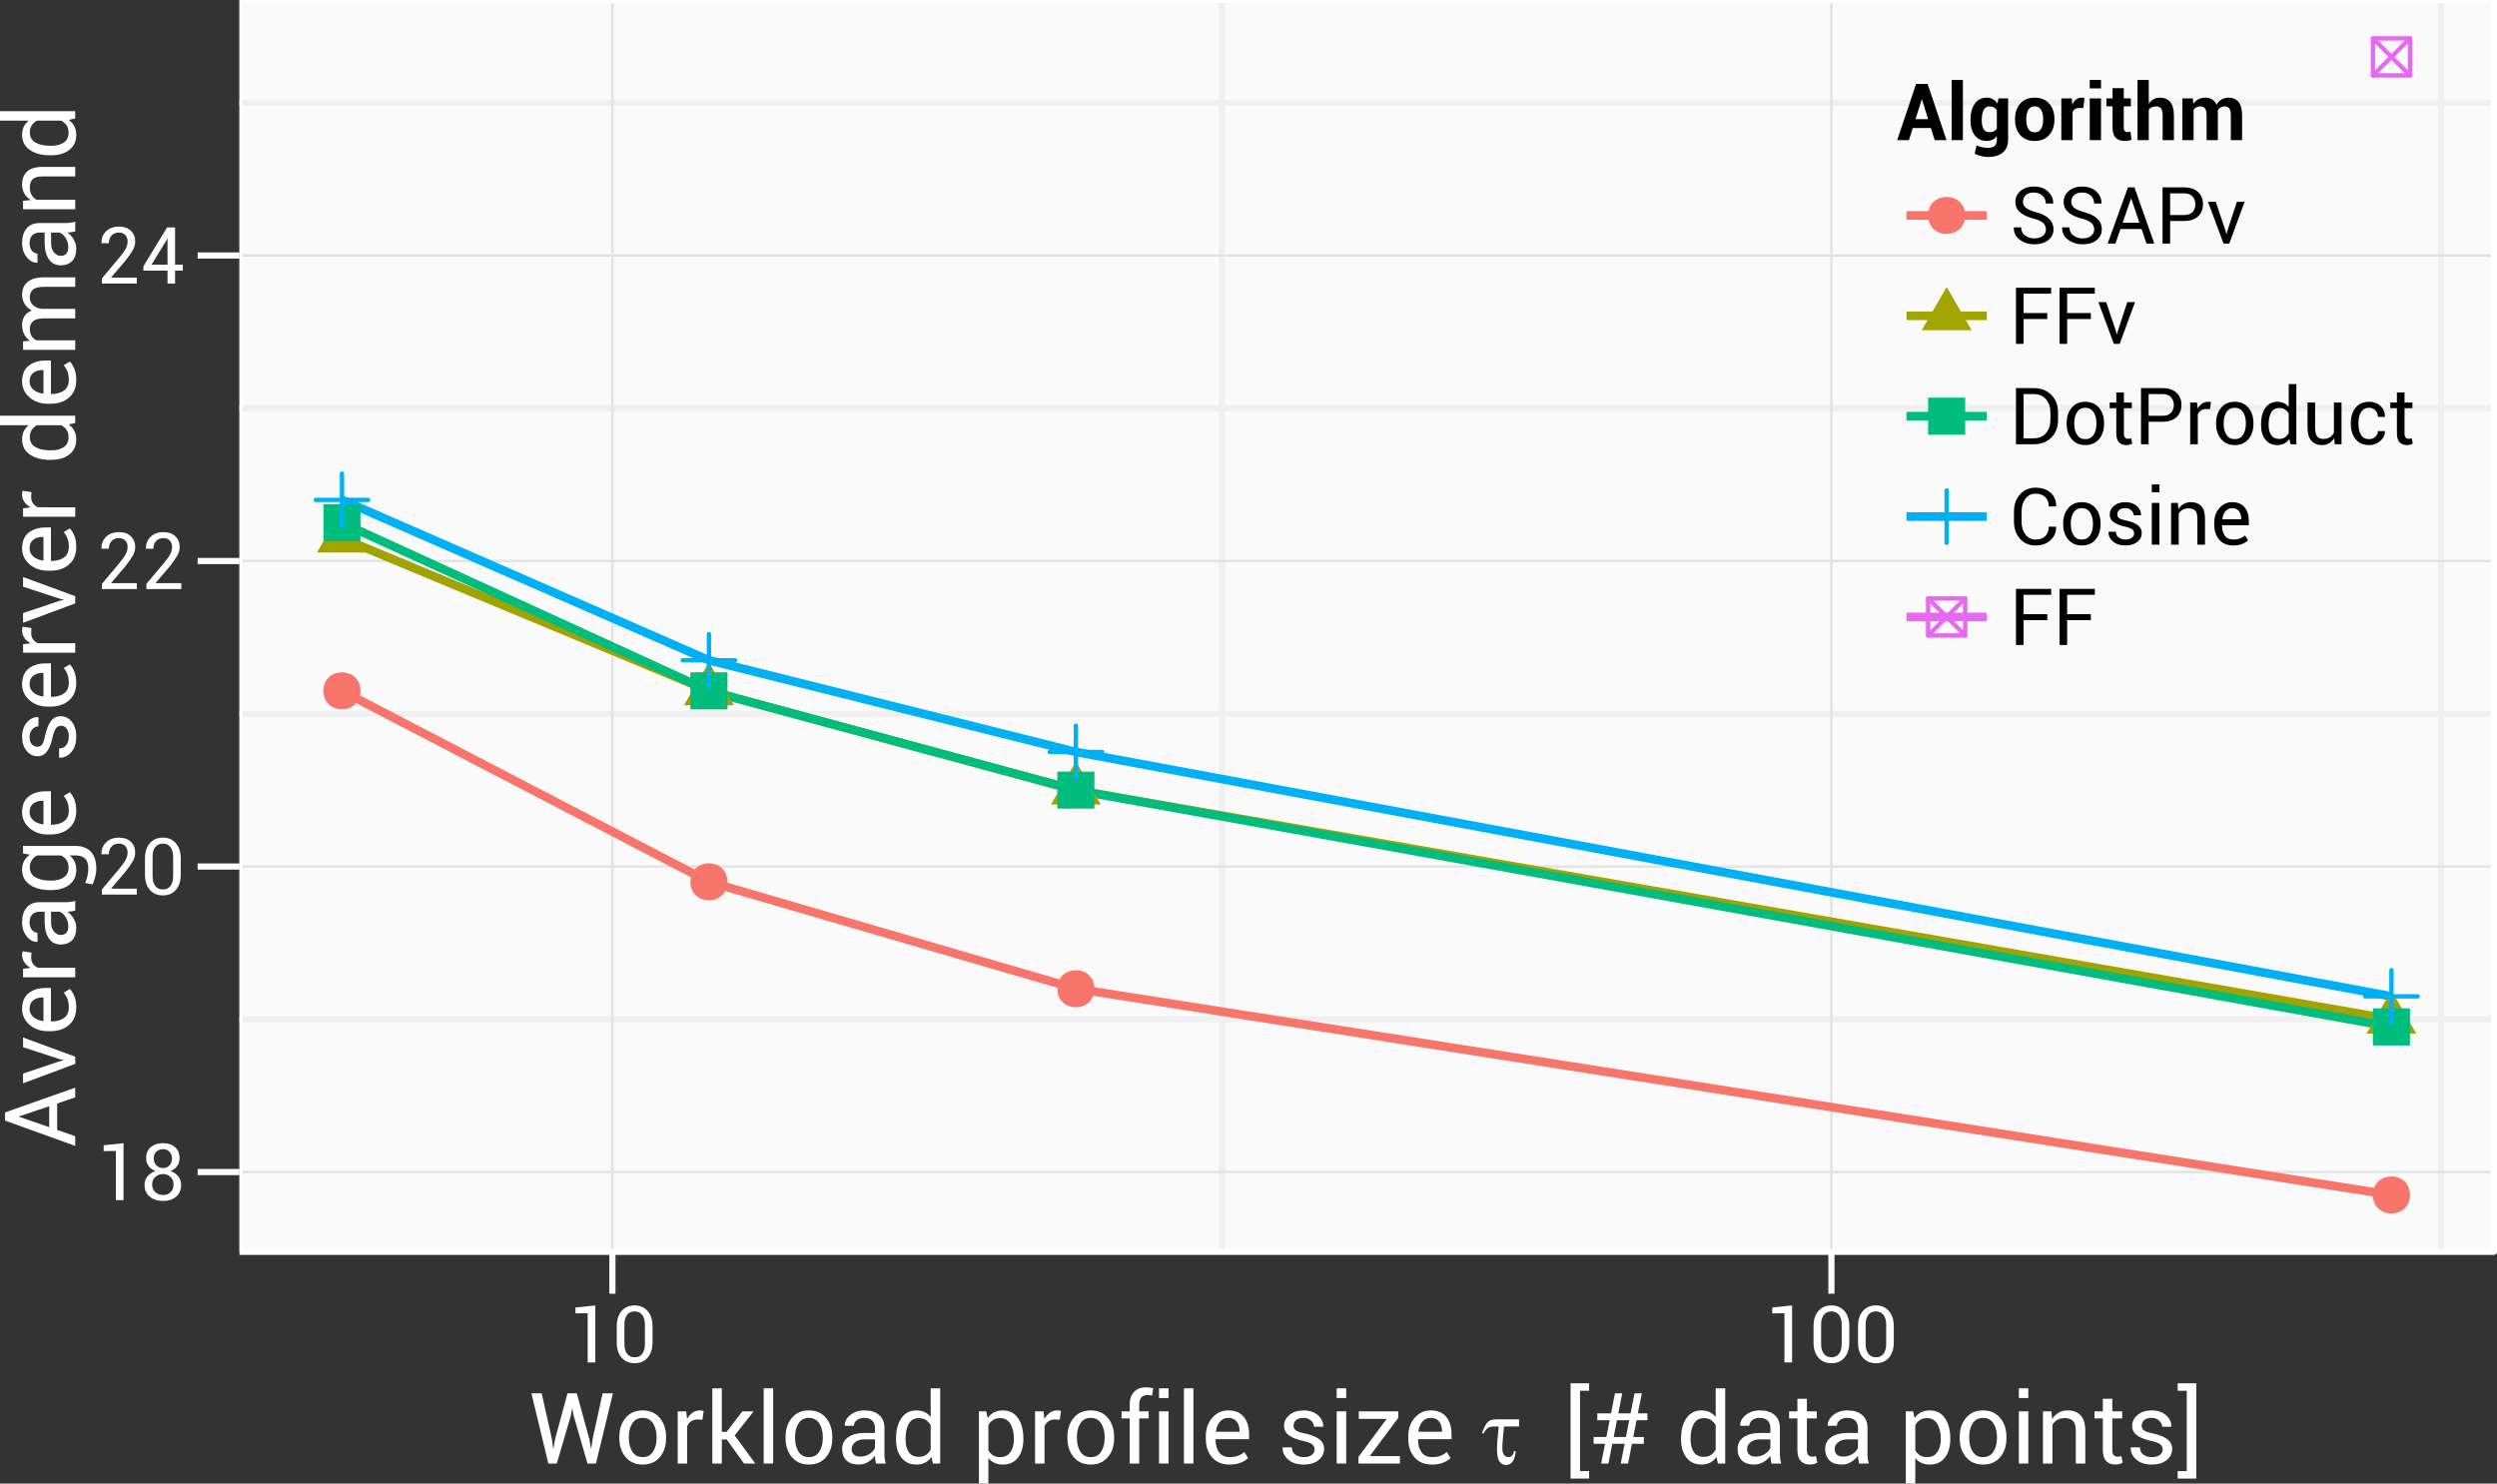 <?xml version="1.0" encoding="UTF-8" standalone="no"?>
<svg
   xmlns:dc="http://purl.org/dc/elements/1.1/"
   xmlns:cc="http://creativecommons.org/ns#"
   xmlns:rdf="http://www.w3.org/1999/02/22-rdf-syntax-ns#"
   xmlns:svg="http://www.w3.org/2000/svg"
   xmlns="http://www.w3.org/2000/svg"
   xmlns:xlink="http://www.w3.org/1999/xlink"
   xmlns:sodipodi="http://sodipodi.sourceforge.net/DTD/sodipodi-0.dtd"
   xmlns:inkscape="http://www.inkscape.org/namespaces/inkscape"
   width="537.242"
   height="319.248"
   viewBox="0 0 429.793 255.398"
   version="1.1"
   id="svg2"
   inkscape:version="0.48.4 r9939"
   sodipodi:docname="vpack_pattern-length_vs_servers.svg">
  <rect x="0" y="0" width="429.793" height="255.398" fill="#333333" stroke="none"/>
  <sodipodi:namedview
     pagecolor="#000000"
     bordercolor="#666666"
     borderopacity="1"
     objecttolerance="10"
     gridtolerance="10"
     guidetolerance="10"
     inkscape:pageopacity="0.83921569"
     inkscape:pageshadow="2"
     inkscape:window-width="1280"
     inkscape:window-height="961"
     id="namedview572"
     showgrid="false"
     fit-margin-top="0"
     fit-margin-left="0"
     fit-margin-right="0"
     fit-margin-bottom="0"
     inkscape:zoom="2.2814815"
     inkscape:cx="506.96446"
     inkscape:cy="214.62939"
     inkscape:window-x="1016"
     inkscape:window-y="-8"
     inkscape:window-maximized="1"
     inkscape:current-layer="surface41" />
  <defs
     id="defs4">
    <g
       id="g6">
      <symbol
         overflow="visible"
         id="glyph0-0"
         style="overflow:visible">
        <path
           style="stroke:none"
           d="m 4.715,0 -1.316,0 0,-8.461 -2.102,0.02 0,-1.008 3.418,-0.359 z m 0,0"
           id="path9"
           inkscape:connector-curvature="0" />
      </symbol>
      <symbol
         overflow="visible"
         id="glyph0-1"
         style="overflow:visible">
        <path
           style="stroke:none"
           d="m 6.707,-7.199 c -0.004,0.508 -0.145,0.953 -0.426,1.332 -0.285,0.387 -0.664,0.672 -1.129,0.859 0.547,0.191 0.988,0.496 1.32,0.91 0.332,0.422 0.5,0.902 0.5,1.441 0,0.895 -0.289,1.582 -0.867,2.066 -0.578,0.488 -1.316,0.73 -2.207,0.73 -0.953,0 -1.727,-0.242 -2.324,-0.73 C 0.973,-1.074 0.672,-1.762 0.676,-2.656 0.672,-3.195 0.844,-3.676 1.184,-4.098 c 0.34,-0.414 0.797,-0.723 1.375,-0.918 -0.5,-0.184 -0.895,-0.465 -1.18,-0.852 -0.289,-0.379 -0.43,-0.824 -0.43,-1.332 0,-0.844 0.27,-1.488 0.812,-1.938 0.543,-0.445 1.25,-0.672 2.125,-0.672 0.82,0 1.496,0.227 2.027,0.676 0.523,0.449 0.789,1.094 0.793,1.934 z M 5.672,-2.684 C 5.672,-3.207 5.5,-3.641 5.156,-3.984 4.812,-4.324 4.387,-4.492 3.887,-4.496 c -0.555,0.004 -1.008,0.172 -1.363,0.512 -0.363,0.344 -0.543,0.777 -0.539,1.301 -0.004,0.547 0.176,0.984 0.535,1.309 0.355,0.332 0.812,0.496 1.379,0.492 0.5,0.004 0.922,-0.16 1.266,-0.492 C 5.5,-1.703 5.672,-2.141 5.672,-2.684 z M 5.398,-7.18 C 5.395,-7.641 5.25,-8.023 4.961,-8.324 4.668,-8.625 4.309,-8.777 3.887,-8.777 c -0.477,0 -0.867,0.145 -1.172,0.434 -0.309,0.289 -0.461,0.68 -0.457,1.164 -0.004,0.496 0.152,0.895 0.465,1.199 0.309,0.309 0.699,0.461 1.176,0.457 0.426,0.004 0.785,-0.148 1.07,-0.457 0.285,-0.305 0.426,-0.703 0.43,-1.199 z m 0,0"
           id="path12"
           inkscape:connector-curvature="0" />
      </symbol>
      <symbol
         overflow="visible"
         id="glyph0-2"
         style="overflow:visible">
        <path
           style="stroke:none"
           d="m 7,0 -6.004,0 0,-0.898 3.035,-3.617 C 4.57,-5.168 4.934,-5.688 5.129,-6.078 5.316,-6.461 5.414,-6.852 5.418,-7.25 5.414,-7.695 5.285,-8.062 5.027,-8.348 c -0.262,-0.285 -0.625,-0.43 -1.082,-0.43 -0.574,0 -1.008,0.176 -1.305,0.523 -0.301,0.352 -0.449,0.789 -0.449,1.309 l -1.262,0 -0.012,-0.039 C 0.891,-7.773 1.152,-8.441 1.707,-8.988 2.254,-9.535 3,-9.809 3.945,-9.809 c 0.859,0 1.539,0.242 2.035,0.719 0.496,0.48 0.746,1.098 0.746,1.852 0,0.512 -0.141,1.008 -0.422,1.492 -0.281,0.488 -0.711,1.102 -1.285,1.836 l -2.438,2.855 0.016,0.031 4.402,0 z m 0,0"
           id="path15"
           inkscape:connector-curvature="0" />
      </symbol>
      <symbol
         overflow="visible"
         id="glyph0-3"
         style="overflow:visible">
        <path
           style="stroke:none"
           d="M 6.906,-3.414 C 6.902,-2.316 6.625,-1.449 6.07,-0.816 5.516,-0.176 4.77,0.141 3.832,0.141 c -0.938,0 -1.688,-0.316 -2.242,-0.957 C 1.027,-1.449 0.75,-2.316 0.75,-3.414 l 0,-2.84 c 0,-1.082 0.277,-1.945 0.832,-2.59 0.555,-0.641 1.301,-0.965 2.238,-0.965 0.938,0 1.684,0.324 2.246,0.965 0.555,0.645 0.836,1.508 0.84,2.59 z M 5.598,-6.527 c -0.004,-0.695 -0.156,-1.242 -0.465,-1.645 -0.312,-0.402 -0.75,-0.605 -1.312,-0.605 -0.562,0 -1,0.203 -1.305,0.605 -0.309,0.402 -0.461,0.949 -0.457,1.645 l 0,3.379 c -0.004,0.699 0.152,1.25 0.469,1.656 0.309,0.41 0.746,0.613 1.305,0.609 0.566,0.004 1,-0.199 1.309,-0.605 0.301,-0.406 0.453,-0.957 0.457,-1.66 z m 0,0"
           id="path18"
           inkscape:connector-curvature="0" />
      </symbol>
      <symbol
         overflow="visible"
         id="glyph0-4"
         style="overflow:visible">
        <path
           style="stroke:none"
           d="m 5.93,-3.254 1.336,0 0,1.023 -1.336,0 0,2.23 -1.301,0 0,-2.23 -4.152,0 0,-0.738 4.074,-6.699 1.379,0 z m -4.051,0 2.75,0 0,-4.535 -0.039,-0.008 -0.129,0.332 z m 0,0"
           id="path21"
           inkscape:connector-curvature="0" />
      </symbol>
      <symbol
         overflow="visible"
         id="glyph0-5"
         style="overflow:visible">
        <path
           style="stroke:none"
           d="m 6.281,-2.438 c 0,-0.438 -0.16,-0.805 -0.473,-1.102 C 5.492,-3.836 4.941,-4.086 4.148,-4.297 3.164,-4.535 2.395,-4.895 1.848,-5.371 1.293,-5.844 1.02,-6.441 1.023,-7.16 c -0.004,-0.754 0.293,-1.383 0.887,-1.891 0.594,-0.504 1.363,-0.758 2.312,-0.758 1.016,0 1.828,0.289 2.434,0.867 0.602,0.578 0.895,1.254 0.883,2.023 l -0.023,0.039 -1.246,0 c 0,-0.547 -0.191,-1 -0.574,-1.359 -0.383,-0.359 -0.875,-0.539 -1.473,-0.539 -0.613,0 -1.082,0.148 -1.402,0.445 -0.328,0.297 -0.488,0.684 -0.488,1.152 0,0.426 0.176,0.777 0.531,1.055 0.355,0.285 0.934,0.531 1.738,0.738 0.969,0.258 1.711,0.629 2.223,1.117 0.508,0.496 0.762,1.102 0.766,1.82 -0.004,0.781 -0.309,1.41 -0.922,1.879 -0.613,0.477 -1.414,0.711 -2.398,0.711 -0.938,0 -1.762,-0.262 -2.477,-0.785 -0.715,-0.523 -1.062,-1.223 -1.035,-2.098 l 0.012,-0.039 1.25,0 c -0.004,0.609 0.227,1.078 0.688,1.406 0.461,0.332 0.98,0.496 1.562,0.492 C 4.887,-0.879 5.375,-1.02 5.738,-1.301 6.098,-1.578 6.281,-1.957 6.281,-2.438 z m 0,0"
           id="path24"
           inkscape:connector-curvature="0" />
      </symbol>
      <symbol
         overflow="visible"
         id="glyph0-6"
         style="overflow:visible">
        <path
           style="stroke:none"
           d="m 6.121,-2.492 -3.637,0 L 1.621,0 0.285,0 l 3.488,-9.668 1.121,0 L 8.309,0 6.973,0 z m -3.258,-1.094 2.887,0 -1.406,-4.152 -0.039,0 z m 0,0"
           id="path27"
           inkscape:connector-curvature="0" />
      </symbol>
      <symbol
         overflow="visible"
         id="glyph0-7"
         style="overflow:visible">
        <path
           style="stroke:none"
           d="M 2.438,-3.879 2.438,0 1.129,0 l 0,-9.668 3.699,0 c 1.031,0 1.832,0.266 2.406,0.797 0.57,0.531 0.855,1.23 0.859,2.098 -0.004,0.879 -0.289,1.582 -0.859,2.105 -0.574,0.527 -1.375,0.789 -2.406,0.789 z m 0,-1.023 2.391,0 c 0.656,0.004 1.145,-0.172 1.469,-0.527 C 6.617,-5.777 6.777,-6.223 6.781,-6.762 6.777,-7.293 6.617,-7.738 6.293,-8.102 5.965,-8.457 5.477,-8.637 4.828,-8.641 l -2.391,0 z m 0,0"
           id="path30"
           inkscape:connector-curvature="0" />
      </symbol>
      <symbol
         overflow="visible"
         id="glyph0-8"
         style="overflow:visible">
        <path
           style="stroke:none"
           d="m 3.348,-2.117 0.113,0.504 0.039,0 0.125,-0.504 1.656,-5.066 1.332,0 L 3.973,0 2.98,0 0.305,-7.184 l 1.344,0 z m 0,0"
           id="path33"
           inkscape:connector-curvature="0" />
      </symbol>
      <symbol
         overflow="visible"
         id="glyph0-9"
         style="overflow:visible">
        <path
           style="stroke:none"
           d="m 6.516,-4.277 -4.078,0 0,4.277 -1.309,0 0,-9.668 6.062,0 0,1.027 -4.754,0 0,3.336 4.078,0 z m 0,0"
           id="path36"
           inkscape:connector-curvature="0" />
      </symbol>
      <symbol
         overflow="visible"
         id="glyph0-10"
         style="overflow:visible">
        <path
           style="stroke:none"
           d="m 1.129,0 0,-9.668 3.043,0 c 1.258,0 2.27,0.391 3.043,1.164 0.766,0.781 1.152,1.785 1.152,3.012 l 0,1.32 c 0,1.238 -0.387,2.246 -1.152,3.016 C 6.441,-0.383 5.43,0 4.172,0 z m 1.309,-8.641 0,7.617 1.734,0 C 5.062,-1.02 5.766,-1.312 6.285,-1.906 6.797,-2.492 7.055,-3.25 7.059,-4.172 l 0,-1.332 C 7.055,-6.414 6.797,-7.168 6.285,-7.758 5.766,-8.344 5.062,-8.637 4.172,-8.641 z m 0,0"
           id="path39"
           inkscape:connector-curvature="0" />
      </symbol>
      <symbol
         overflow="visible"
         id="glyph0-11"
         style="overflow:visible">
        <path
           style="stroke:none"
           d="m 0.645,-3.66 c 0,-1.059 0.285,-1.934 0.863,-2.625 0.57,-0.684 1.352,-1.027 2.344,-1.031 0.992,0.004 1.781,0.348 2.359,1.031 0.578,0.688 0.867,1.562 0.867,2.625 l 0,0.148 c 0,1.074 -0.289,1.949 -0.863,2.629 -0.578,0.684 -1.363,1.023 -2.352,1.023 -0.992,0 -1.773,-0.34 -2.352,-1.027 -0.578,-0.68 -0.867,-1.555 -0.867,-2.625 z m 1.309,0.148 C 1.949,-2.746 2.109,-2.117 2.434,-1.625 2.75,-1.125 3.227,-0.879 3.863,-0.883 4.484,-0.879 4.961,-1.125 5.285,-1.625 5.605,-2.117 5.766,-2.746 5.77,-3.512 l 0,-0.148 c -0.004,-0.75 -0.168,-1.375 -0.488,-1.879 -0.328,-0.496 -0.805,-0.746 -1.43,-0.75 -0.629,0.004 -1.102,0.254 -1.418,0.75 -0.324,0.504 -0.484,1.129 -0.48,1.879 z m 0,0"
           id="path42"
           inkscape:connector-curvature="0" />
      </symbol>
      <symbol
         overflow="visible"
         id="glyph0-12"
         style="overflow:visible">
        <path
           style="stroke:none"
           d="m 2.77,-8.918 0,1.734 1.359,0 0,0.969 -1.359,0 0,4.363 c -0.004,0.336 0.066,0.574 0.207,0.711 0.141,0.137 0.324,0.203 0.555,0.203 0.074,0 0.16,-0.008 0.254,-0.027 0.094,-0.02 0.168,-0.043 0.23,-0.066 l 0.18,0.898 C 4.098,-0.051 3.953,0.012 3.766,0.062 3.574,0.113 3.387,0.141 3.199,0.141 c -0.531,0 -0.957,-0.16 -1.27,-0.48 -0.316,-0.32 -0.473,-0.824 -0.469,-1.512 l 0,-4.363 -1.141,0 0,-0.969 1.141,0 0,-1.734 z m 0,0"
           id="path45"
           inkscape:connector-curvature="0" />
      </symbol>
      <symbol
         overflow="visible"
         id="glyph0-13"
         style="overflow:visible">
        <path
           style="stroke:none"
           d="M 4.352,-6.031 3.68,-6.07 c -0.348,0 -0.641,0.082 -0.875,0.246 -0.238,0.164 -0.422,0.395 -0.547,0.691 l 0,5.133 -1.309,0 0,-7.184 1.168,0 0.129,1.047 c 0.199,-0.367 0.449,-0.656 0.75,-0.867 0.297,-0.203 0.645,-0.309 1.035,-0.312 0.094,0.004 0.184,0.012 0.277,0.023 0.086,0.016 0.16,0.031 0.219,0.047 z m 0,0"
           id="path48"
           inkscape:connector-curvature="0" />
      </symbol>
      <symbol
         overflow="visible"
         id="glyph0-14"
         style="overflow:visible">
        <path
           style="stroke:none"
           d="m 0.652,-3.461 c -0.004,-1.152 0.242,-2.082 0.738,-2.793 0.492,-0.703 1.184,-1.059 2.074,-1.062 0.418,0.004 0.793,0.082 1.121,0.234 0.324,0.156 0.602,0.379 0.832,0.672 l 0,-3.949 1.309,0 L 6.727,0 5.723,0 5.523,-0.91 C 5.285,-0.559 4.996,-0.297 4.652,-0.125 4.309,0.055 3.906,0.141 3.453,0.141 2.57,0.141 1.887,-0.176 1.395,-0.812 0.898,-1.445 0.648,-2.281 0.652,-3.32 z m 1.309,0.141 c -0.004,0.73 0.145,1.312 0.441,1.746 0.297,0.438 0.758,0.656 1.383,0.652 C 4.176,-0.918 4.504,-1.008 4.77,-1.188 5.035,-1.363 5.25,-1.613 5.418,-1.934 l 0,-3.352 C 5.25,-5.582 5.031,-5.816 4.766,-5.992 4.492,-6.164 4.172,-6.25 3.797,-6.254 3.168,-6.25 2.703,-5.992 2.406,-5.477 2.105,-4.957 1.957,-4.285 1.961,-3.461 z m 0,0"
           id="path51"
           inkscape:connector-curvature="0" />
      </symbol>
      <symbol
         overflow="visible"
         id="glyph0-15"
         style="overflow:visible">
        <path
           style="stroke:none"
           d="M 5.512,-1.062 C 5.281,-0.672 4.992,-0.375 4.641,-0.172 4.285,0.039 3.875,0.141 3.414,0.141 c -0.785,0 -1.398,-0.25 -1.836,-0.75 -0.441,-0.5 -0.66,-1.277 -0.656,-2.34 l 0,-4.234 1.309,0 0,4.25 c -0.004,0.77 0.109,1.297 0.34,1.582 0.223,0.289 0.574,0.434 1.055,0.43 0.465,0.004 0.848,-0.09 1.152,-0.281 0.301,-0.188 0.531,-0.457 0.688,-0.801 l 0,-5.18 1.309,0 0,7.184 -1.176,0 z m 0,0"
           id="path54"
           inkscape:connector-curvature="0" />
      </symbol>
      <symbol
         overflow="visible"
         id="glyph0-16"
         style="overflow:visible">
        <path
           style="stroke:none"
           d="m 3.805,-0.883 c 0.398,0.004 0.75,-0.129 1.055,-0.402 0.297,-0.266 0.449,-0.594 0.453,-0.984 l 1.184,0 0.02,0.039 c 0.016,0.621 -0.25,1.172 -0.797,1.652 -0.551,0.48 -1.191,0.719 -1.914,0.719 -1.012,0 -1.789,-0.34 -2.336,-1.027 C 0.918,-1.57 0.645,-2.426 0.645,-3.453 l 0,-0.277 c 0,-1.012 0.273,-1.863 0.824,-2.555 0.551,-0.684 1.328,-1.027 2.336,-1.031 0.797,0.004 1.453,0.25 1.969,0.742 C 6.281,-6.078 6.531,-5.469 6.516,-4.75 L 6.5,-4.707 l -1.188,0 C 5.309,-5.145 5.164,-5.52 4.883,-5.828 4.594,-6.133 4.234,-6.285 3.805,-6.289 c -0.645,0.004 -1.109,0.254 -1.402,0.75 -0.297,0.5 -0.445,1.102 -0.441,1.809 l 0,0.277 c -0.004,0.727 0.141,1.336 0.434,1.828 0.285,0.5 0.754,0.746 1.41,0.742 z m 0,0"
           id="path57"
           inkscape:connector-curvature="0" />
      </symbol>
      <symbol
         overflow="visible"
         id="glyph0-17"
         style="overflow:visible">
        <path
           style="stroke:none"
           d="m 8.027,-3.094 0.016,0.039 C 8.059,-2.145 7.738,-1.387 7.086,-0.777 6.426,-0.164 5.562,0.141 4.488,0.141 c -1.094,0 -1.984,-0.387 -2.672,-1.16 -0.688,-0.773 -1.031,-1.758 -1.031,-2.953 l 0,-1.719 c 0,-1.188 0.344,-2.172 1.031,-2.949 0.688,-0.777 1.578,-1.168 2.672,-1.168 1.094,0 1.961,0.293 2.609,0.875 0.645,0.582 0.961,1.352 0.945,2.312 l -0.016,0.039 -1.254,0 c 0,-0.672 -0.199,-1.207 -0.598,-1.605 -0.398,-0.391 -0.961,-0.59 -1.688,-0.59 -0.73,0 -1.312,0.297 -1.746,0.883 -0.434,0.594 -0.652,1.324 -0.648,2.191 l 0,1.73 c -0.004,0.883 0.215,1.621 0.648,2.207 0.434,0.594 1.016,0.887 1.746,0.883 0.727,0.004 1.289,-0.191 1.688,-0.586 0.398,-0.391 0.598,-0.934 0.598,-1.625 z m 0,0"
           id="path60"
           inkscape:connector-curvature="0" />
      </symbol>
      <symbol
         overflow="visible"
         id="glyph0-18"
         style="overflow:visible">
        <path
           style="stroke:none"
           d="M 5.125,-1.934 C 5.121,-2.219 5.012,-2.453 4.797,-2.637 4.574,-2.816 4.16,-2.973 3.555,-3.113 c -0.848,-0.18 -1.5,-0.438 -1.953,-0.766 -0.457,-0.328 -0.684,-0.766 -0.68,-1.312 -0.004,-0.586 0.246,-1.086 0.746,-1.5 0.496,-0.414 1.141,-0.621 1.938,-0.625 0.812,0.004 1.473,0.227 1.98,0.664 0.5,0.445 0.742,0.961 0.723,1.547 l -0.012,0.039 -1.25,0 C 5.043,-5.375 4.906,-5.656 4.637,-5.91 c -0.273,-0.25 -0.617,-0.375 -1.031,-0.379 -0.465,0.004 -0.809,0.105 -1.035,0.312 -0.23,0.211 -0.344,0.461 -0.34,0.742 -0.004,0.289 0.094,0.508 0.297,0.66 0.195,0.156 0.602,0.297 1.219,0.426 0.875,0.188 1.543,0.453 2.004,0.789 0.453,0.344 0.684,0.789 0.684,1.336 0,0.641 -0.258,1.16 -0.773,1.559 -0.516,0.406 -1.191,0.605 -2.02,0.605 -0.922,0 -1.645,-0.23 -2.168,-0.695 -0.531,-0.465 -0.781,-1.008 -0.75,-1.629 l 0.016,-0.043 1.246,0 c 0.02,0.469 0.191,0.812 0.52,1.023 0.32,0.219 0.699,0.324 1.137,0.32 0.461,0.004 0.824,-0.094 1.09,-0.293 C 4.988,-1.371 5.121,-1.625 5.125,-1.934 z m 0,0"
           id="path63"
           inkscape:connector-curvature="0" />
      </symbol>
      <symbol
         overflow="visible"
         id="glyph0-19"
         style="overflow:visible">
        <path
           style="stroke:none"
           d="m 2.363,0 -1.309,0 0,-7.184 1.309,0 z m 0,-9.023 -1.309,0 0,-1.336 1.309,0 z m 0,0"
           id="path66"
           inkscape:connector-curvature="0" />
      </symbol>
      <symbol
         overflow="visible"
         id="glyph0-20"
         style="overflow:visible">
        <path
           style="stroke:none"
           d="m 2.117,-7.184 0.094,1.066 C 2.445,-6.496 2.746,-6.789 3.109,-7 3.469,-7.207 3.879,-7.312 4.344,-7.316 c 0.77,0.004 1.371,0.23 1.797,0.68 0.426,0.457 0.637,1.156 0.641,2.102 l 0,4.535 -1.309,0 0,-4.508 c 0,-0.629 -0.125,-1.078 -0.375,-1.348 -0.25,-0.262 -0.633,-0.395 -1.145,-0.398 -0.406,0.004 -0.75,0.082 -1.027,0.242 -0.285,0.164 -0.508,0.391 -0.668,0.68 l 0,5.332 -1.309,0 0,-7.184 z m 0,0"
           id="path69"
           inkscape:connector-curvature="0" />
      </symbol>
      <symbol
         overflow="visible"
         id="glyph0-21"
         style="overflow:visible">
        <path
           style="stroke:none"
           d="m 3.926,0.141 c -1.031,0 -1.836,-0.328 -2.414,-0.988 C 0.934,-1.508 0.645,-2.375 0.645,-3.453 l 0,-0.293 c 0,-1.027 0.297,-1.883 0.891,-2.559 0.594,-0.672 1.32,-1.008 2.184,-1.012 0.957,0.004 1.676,0.305 2.16,0.898 0.477,0.602 0.719,1.395 0.723,2.379 l 0,0.691 -4.598,0 -0.02,0.035 c -0.004,0.727 0.156,1.312 0.477,1.758 0.32,0.453 0.809,0.676 1.465,0.672 0.441,0.004 0.828,-0.059 1.164,-0.188 0.332,-0.125 0.617,-0.301 0.859,-0.523 l 0.512,0.852 c -0.258,0.25 -0.598,0.461 -1.016,0.629 C 5.023,0.059 4.52,0.141 3.926,0.141 z M 3.719,-6.289 C 3.262,-6.285 2.883,-6.109 2.586,-5.762 2.281,-5.406 2.102,-4.957 2.039,-4.41 l 0.012,0.035 3.242,0 0,-0.109 C 5.289,-5 5.16,-5.434 4.906,-5.777 4.648,-6.117 4.254,-6.285 3.719,-6.289 z m 0,0"
           id="path72"
           inkscape:connector-curvature="0" />
      </symbol>
      <symbol
         overflow="visible"
         id="glyph1-0"
         style="overflow:visible">
        <path
           style="stroke:none"
           d="m 3.836,-4.191 0.207,1.586 0.051,0.008 0.281,-1.594 2.141,-7.895 1.602,0 2.16,7.895 0.281,1.617 0.051,0 0.223,-1.617 1.727,-7.895 1.777,0 L 11.414,0 9.953,0 7.539,-8.383 7.355,-9.473 l -0.051,0 L 7.129,-8.383 4.68,0 3.219,0 0.309,-12.086 l 1.766,0 z m 0,0"
           id="path75"
           inkscape:connector-curvature="0" />
      </symbol>
      <symbol
         overflow="visible"
         id="glyph1-1"
         style="overflow:visible">
        <path
           style="stroke:none"
           d="m 0.805,-4.574 c -0.004,-1.324 0.355,-2.418 1.078,-3.281 0.719,-0.859 1.695,-1.289 2.93,-1.293 1.242,0.004 2.227,0.434 2.953,1.289 C 8.484,-7 8.848,-5.906 8.848,-4.574 l 0,0.184 c 0,1.344 -0.359,2.438 -1.078,3.289 C 7.051,-0.25 6.07,0.176 4.832,0.176 3.59,0.176 2.609,-0.25 1.887,-1.105 1.164,-1.961 0.801,-3.055 0.805,-4.391 z m 1.637,0.184 c -0.004,0.953 0.195,1.738 0.602,2.355 0.398,0.625 0.996,0.934 1.789,0.93 0.777,0.004 1.367,-0.305 1.773,-0.93 0.402,-0.617 0.605,-1.402 0.609,-2.355 l 0,-0.184 C 7.211,-5.512 7.008,-6.293 6.602,-6.922 6.191,-7.543 5.594,-7.855 4.812,-7.859 c -0.781,0.004 -1.371,0.316 -1.77,0.938 -0.406,0.629 -0.605,1.41 -0.602,2.348 z m 0,0"
           id="path78"
           inkscape:connector-curvature="0" />
      </symbol>
      <symbol
         overflow="visible"
         id="glyph1-2"
         style="overflow:visible">
        <path
           style="stroke:none"
           d="M 5.438,-7.539 4.598,-7.586 c -0.434,0.004 -0.797,0.105 -1.09,0.309 -0.301,0.203 -0.531,0.492 -0.688,0.859 L 2.82,0 1.188,0 l 0,-8.98 1.461,0 0.156,1.309 c 0.254,-0.461 0.566,-0.824 0.941,-1.086 0.371,-0.258 0.805,-0.387 1.293,-0.391 0.121,0.004 0.234,0.012 0.348,0.031 0.109,0.02 0.203,0.043 0.273,0.062 z m 0,0"
           id="path81"
           inkscape:connector-curvature="0" />
      </symbol>
      <symbol
         overflow="visible"
         id="glyph1-3"
         style="overflow:visible">
        <path
           style="stroke:none"
           d="m 3.668,-4.141 -0.836,0 0,4.141 -1.637,0 0,-12.949 1.637,0 0,7.504 0.82,0 2.699,-3.535 1.957,0 L 5.047,-4.84 8.59,0 6.656,0 z m 0,0"
           id="path84"
           inkscape:connector-curvature="0" />
      </symbol>
      <symbol
         overflow="visible"
         id="glyph1-4"
         style="overflow:visible">
        <path
           style="stroke:none"
           d="m 2.953,0 -1.633,0 0,-12.949 1.633,0 z m 0,0"
           id="path87"
           inkscape:connector-curvature="0" />
      </symbol>
      <symbol
         overflow="visible"
         id="glyph1-5"
         style="overflow:visible">
        <path
           style="stroke:none"
           d="M 6.707,0 C 6.648,-0.27 6.605,-0.508 6.578,-0.719 6.543,-0.926 6.523,-1.133 6.523,-1.344 6.215,-0.906 5.82,-0.547 5.332,-0.258 4.84,0.031 4.312,0.176 3.75,0.176 c -0.938,0 -1.652,-0.238 -2.137,-0.719 -0.492,-0.477 -0.734,-1.137 -0.734,-1.98 0,-0.855 0.348,-1.527 1.043,-2.012 C 2.617,-5.02 3.559,-5.262 4.75,-5.262 l 1.773,0 0,-0.891 C 6.52,-6.676 6.359,-7.09 6.043,-7.398 5.719,-7.703 5.266,-7.855 4.68,-7.859 4.145,-7.855 3.715,-7.723 3.395,-7.461 3.066,-7.191 2.906,-6.875 2.906,-6.508 L 1.352,-6.492 1.336,-6.539 c -0.039,-0.652 0.266,-1.25 0.918,-1.793 0.648,-0.543 1.488,-0.812 2.52,-0.816 1.016,0.004 1.836,0.262 2.457,0.777 0.617,0.52 0.926,1.266 0.93,2.238 l 0,4.324 C 8.156,-1.484 8.172,-1.176 8.207,-0.879 8.238,-0.578 8.301,-0.285 8.391,0 z M 3.992,-1.195 c 0.59,0 1.125,-0.152 1.602,-0.457 0.473,-0.305 0.781,-0.652 0.93,-1.047 l 0,-1.461 -1.832,0 c -0.66,0 -1.188,0.168 -1.582,0.5 -0.398,0.332 -0.598,0.723 -0.594,1.168 -0.004,0.406 0.121,0.723 0.371,0.949 0.246,0.234 0.613,0.348 1.105,0.348 z m 0,0"
           id="path90"
           inkscape:connector-curvature="0" />
      </symbol>
      <symbol
         overflow="visible"
         id="glyph1-6"
         style="overflow:visible">
        <path
           style="stroke:none"
           d="m 0.812,-4.324 c -0.004,-1.445 0.305,-2.609 0.926,-3.496 0.613,-0.883 1.477,-1.324 2.594,-1.328 0.523,0.004 0.992,0.102 1.398,0.293 0.406,0.195 0.754,0.477 1.043,0.844 l 0,-4.938 1.637,0 0,12.949 -1.254,0 -0.25,-1.137 C 6.609,-0.703 6.246,-0.375 5.816,-0.156 c -0.434,0.223 -0.934,0.332 -1.5,0.332 -1.098,0 -1.957,-0.395 -2.574,-1.191 -0.625,-0.789 -0.934,-1.836 -0.93,-3.133 z m 1.637,0.176 c 0,0.906 0.184,1.633 0.555,2.18 0.371,0.547 0.945,0.82 1.727,0.816 0.484,0.004 0.895,-0.105 1.227,-0.332 0.332,-0.219 0.605,-0.531 0.816,-0.93 l 0,-4.195 C 6.562,-6.977 6.289,-7.27 5.953,-7.492 5.617,-7.707 5.215,-7.816 4.75,-7.82 c -0.789,0.004 -1.371,0.328 -1.742,0.973 -0.375,0.652 -0.559,1.492 -0.559,2.523 z m 0,0"
           id="path93"
           inkscape:connector-curvature="0" />
      </symbol>
      <symbol
         overflow="visible"
         id="glyph1-7"
         style="overflow:visible">
        <path
           style="stroke:none"
           d=""
           id="path96"
           inkscape:connector-curvature="0" />
      </symbol>
      <symbol
         overflow="visible"
         id="glyph1-8"
         style="overflow:visible">
        <path
           style="stroke:none"
           d="m 8.84,-4.148 c -0.004,1.297 -0.312,2.344 -0.93,3.133 C 7.289,-0.219 6.434,0.176 5.344,0.176 4.789,0.176 4.301,0.086 3.887,-0.102 3.465,-0.285 3.109,-0.566 2.82,-0.938 l 0,4.391 -1.633,0 0,-12.434 1.254,0 0.258,1.16 C 2.988,-8.25 3.352,-8.578 3.793,-8.809 4.227,-9.031 4.738,-9.145 5.32,-9.148 c 1.109,0.004 1.973,0.445 2.594,1.324 0.613,0.887 0.922,2.051 0.926,3.5 z M 7.203,-4.324 C 7.199,-5.34 7,-6.176 6.602,-6.836 6.199,-7.488 5.609,-7.816 4.832,-7.82 4.359,-7.816 3.957,-7.711 3.625,-7.5 3.293,-7.285 3.023,-6.992 2.82,-6.625 l 0,4.344 c 0.203,0.375 0.473,0.664 0.805,0.867 0.332,0.211 0.738,0.312 1.223,0.309 0.77,0.004 1.355,-0.277 1.758,-0.848 C 7,-2.516 7.199,-3.25 7.203,-4.148 z m 0,0"
           id="path99"
           inkscape:connector-curvature="0" />
      </symbol>
      <symbol
         overflow="visible"
         id="glyph1-9"
         style="overflow:visible">
        <path
           style="stroke:none"
           d="m 1.867,0 0,-7.77 -1.402,0 0,-1.211 1.402,0 0,-1.137 c -0.004,-0.957 0.246,-1.699 0.75,-2.223 0.5,-0.523 1.199,-0.785 2.098,-0.785 0.184,0 0.371,0.016 0.566,0.047 0.188,0.031 0.402,0.074 0.637,0.129 L 5.719,-11.703 c -0.102,-0.02 -0.223,-0.039 -0.359,-0.059 -0.145,-0.016 -0.293,-0.027 -0.445,-0.027 -0.48,0 -0.836,0.145 -1.062,0.43 -0.234,0.285 -0.348,0.699 -0.348,1.242 l 0,1.137 1.625,0 0,1.211 -1.625,0 0,7.77 z m 0,0"
           id="path102"
           inkscape:connector-curvature="0" />
      </symbol>
      <symbol
         overflow="visible"
         id="glyph1-10"
         style="overflow:visible">
        <path
           style="stroke:none"
           d="m 2.953,0 -1.633,0 0,-8.98 1.633,0 z m 0,-11.281 -1.633,0 0,-1.668 1.633,0 z m 0,0"
           id="path105"
           inkscape:connector-curvature="0" />
      </symbol>
      <symbol
         overflow="visible"
         id="glyph1-11"
         style="overflow:visible">
        <path
           style="stroke:none"
           d="M 4.906,0.176 C 3.613,0.176 2.609,-0.234 1.887,-1.062 1.164,-1.883 0.801,-2.969 0.805,-4.316 l 0,-0.363 c -0.004,-1.289 0.371,-2.355 1.117,-3.203 0.742,-0.84 1.648,-1.262 2.727,-1.266 1.195,0.004 2.098,0.375 2.699,1.121 0.602,0.75 0.902,1.746 0.902,2.98 l 0,0.863 -5.742,0 -0.027,0.043 c -0.004,0.902 0.195,1.633 0.598,2.195 0.395,0.562 1.004,0.844 1.828,0.84 0.547,0.004 1.031,-0.074 1.453,-0.234 0.414,-0.156 0.773,-0.375 1.078,-0.652 l 0.641,1.062 c -0.324,0.312 -0.75,0.574 -1.273,0.785 C 6.277,0.07 5.645,0.176 4.906,0.176 z M 4.648,-7.859 c -0.574,0.004 -1.047,0.223 -1.418,0.66 -0.375,0.441 -0.602,1.004 -0.684,1.688 l 0.02,0.043 4.051,0 0,-0.133 C 6.613,-6.254 6.453,-6.793 6.133,-7.219 5.809,-7.645 5.312,-7.855 4.648,-7.859 z m 0,0"
           id="path108"
           inkscape:connector-curvature="0" />
      </symbol>
      <symbol
         overflow="visible"
         id="glyph1-12"
         style="overflow:visible">
        <path
           style="stroke:none"
           d="M 6.406,-2.414 C 6.402,-2.773 6.266,-3.066 5.996,-3.293 5.719,-3.52 5.203,-3.719 4.441,-3.895 3.383,-4.117 2.57,-4.434 2.004,-4.848 1.434,-5.254 1.148,-5.805 1.152,-6.492 c -0.004,-0.727 0.309,-1.352 0.934,-1.875 0.625,-0.52 1.43,-0.777 2.422,-0.781 1.016,0.004 1.84,0.281 2.473,0.832 0.625,0.555 0.93,1.199 0.906,1.934 l -0.02,0.051 -1.559,0 C 6.305,-6.719 6.133,-7.07 5.797,-7.387 5.453,-7.699 5.023,-7.855 4.508,-7.859 3.93,-7.855 3.5,-7.727 3.215,-7.469 c -0.285,0.262 -0.426,0.57 -0.426,0.93 0,0.355 0.121,0.629 0.367,0.82 0.246,0.195 0.754,0.375 1.523,0.531 1.098,0.234 1.934,0.562 2.508,0.988 0.566,0.426 0.852,0.98 0.855,1.668 -0.004,0.797 -0.328,1.449 -0.969,1.953 C 6.426,-0.074 5.586,0.176 4.547,0.176 3.402,0.176 2.5,-0.113 1.844,-0.695 1.184,-1.277 0.871,-1.957 0.906,-2.73 l 0.016,-0.051 1.559,0 c 0.023,0.582 0.242,1.008 0.648,1.273 0.402,0.273 0.875,0.406 1.418,0.402 0.582,0.004 1.035,-0.117 1.367,-0.367 0.324,-0.242 0.488,-0.559 0.492,-0.941 z m 0,0"
           id="path111"
           inkscape:connector-curvature="0" />
      </symbol>
      <symbol
         overflow="visible"
         id="glyph1-13"
         style="overflow:visible">
        <path
           style="stroke:none"
           d="m 2.73,-1.277 5.188,0 0,1.277 -7.137,0 0,-1.145 4.855,-6.543 -4.797,0 0,-1.293 6.797,0 0,1.113 z m 0,0"
           id="path114"
           inkscape:connector-curvature="0" />
      </symbol>
      <symbol
         overflow="visible"
         id="glyph1-14"
         style="overflow:visible">
        <path
           style="stroke:none"
           d="m 4.383,-12.527 -1.562,0 0,13.832 1.562,0 0,1.285 -3.195,0 0,-16.402 3.195,0 z m 0,0"
           id="path117"
           inkscape:connector-curvature="0" />
      </symbol>
      <symbol
         overflow="visible"
         id="glyph1-15"
         style="overflow:visible">
        <path
           style="stroke:none"
           d="m 5.91,-3.402 -2.117,0 L 3.129,0 1.875,0 l 0.664,-3.402 -1.957,0 0,-1.164 2.191,0 0.562,-2.887 -2.125,0 0,-1.18 2.359,0 0.68,-3.453 1.254,0 -0.68,3.453 2.113,0 0.684,-3.453 1.254,0 -0.684,3.453 1.652,0 0,1.18 -1.875,0 -0.562,2.887 1.816,0 0,1.164 -2.051,0 L 6.508,0 5.246,0 z m -1.883,-1.164 2.113,0 0.566,-2.887 -2.117,0 z m 0,0"
           id="path120"
           inkscape:connector-curvature="0" />
      </symbol>
      <symbol
         overflow="visible"
         id="glyph1-16"
         style="overflow:visible">
        <path
           style="stroke:none"
           d="m 3.461,-11.148 0,2.168 1.703,0 0,1.211 -1.703,0 0,5.453 c -0.004,0.426 0.082,0.723 0.262,0.891 0.172,0.172 0.402,0.254 0.691,0.254 0.094,0 0.199,-0.012 0.316,-0.035 0.113,-0.023 0.211,-0.047 0.293,-0.078 l 0.223,1.121 C 5.121,-0.062 4.941,0.016 4.707,0.078 4.465,0.141 4.23,0.176 4,0.176 c -0.668,0 -1.195,-0.199 -1.586,-0.602 -0.391,-0.402 -0.586,-1.031 -0.586,-1.891 l 0,-5.453 -1.43,0 0,-1.211 1.43,0 0,-2.168 z m 0,0"
           id="path123"
           inkscape:connector-curvature="0" />
      </symbol>
      <symbol
         overflow="visible"
         id="glyph1-17"
         style="overflow:visible">
        <path
           style="stroke:none"
           d="m 2.648,-8.98 0.117,1.336 c 0.297,-0.473 0.668,-0.844 1.121,-1.109 0.449,-0.262 0.965,-0.391 1.543,-0.395 0.965,0.004 1.715,0.285 2.25,0.852 0.527,0.57 0.793,1.449 0.797,2.629 l 0,5.668 -1.637,0 0,-5.637 C 6.836,-6.426 6.68,-6.984 6.371,-7.32 6.055,-7.648 5.578,-7.816 4.938,-7.82 4.434,-7.816 4.008,-7.715 3.656,-7.516 3.305,-7.312 3.023,-7.027 2.82,-6.664 L 2.82,0 1.188,0 l 0,-8.98 z m 0,0"
           id="path126"
           inkscape:connector-curvature="0" />
      </symbol>
      <symbol
         overflow="visible"
         id="glyph1-18"
         style="overflow:visible">
        <path
           style="stroke:none"
           d="m 0.09,-13.812 3.207,0 0,16.402 -3.207,0 0,-1.285 1.57,0 0,-13.832 -1.57,0 z m 0,0"
           id="path129"
           inkscape:connector-curvature="0" />
      </symbol>
      <symbol
         overflow="visible"
         id="glyph2-0"
         style="overflow:visible">
        <path
           style="stroke:none"
           d="m 6.75,-7.602 0,1.219 -2.59,0 C 3.969,-4.559 3.871,-3.312 3.875,-2.641 c -0.004,0.539 0.098,0.93 0.305,1.168 0.199,0.242 0.453,0.359 0.758,0.359 0.227,0 0.422,-0.074 0.59,-0.23 0.164,-0.152 0.289,-0.418 0.367,-0.797 l 0.289,0 C 6.086,-1.23 5.887,-0.605 5.578,-0.262 5.266,0.086 4.902,0.258 4.492,0.258 4.051,0.258 3.684,0.062 3.395,-0.336 3.098,-0.727 2.953,-1.434 2.953,-2.457 c 0,-0.797 0.098,-2.105 0.301,-3.926 l -0.781,0 c -0.449,0.004 -0.801,0.086 -1.055,0.246 -0.254,0.164 -0.508,0.473 -0.754,0.926 l -0.309,0 c 0.395,-1.059 0.75,-1.723 1.07,-1.992 0.312,-0.262 0.762,-0.395 1.348,-0.398 z m 0,0"
           id="path132"
           inkscape:connector-curvature="0" />
      </symbol>
      <symbol
         overflow="visible"
         id="glyph3-0"
         style="overflow:visible">
        <path
           style="stroke:none"
           d="m -3.113,-7.652 0,4.547 L 0,-2.023 l 0,1.668 -12.086,-4.359 0,-1.402 L 0,-10.383 0,-8.715 z m -1.371,4.074 0,-3.609 -5.188,1.758 0,0.051 z m 0,0"
           id="path135"
           inkscape:connector-curvature="0" />
      </symbol>
      <symbol
         overflow="visible"
         id="glyph3-1"
         style="overflow:visible">
        <path
           style="stroke:none"
           d="m -2.648,-4.184 0.633,-0.141 0,-0.051 -0.633,-0.156 -6.332,-2.066 0,-1.668 L 0,-4.965 l 0,1.238 -8.98,3.344 0,-1.676 z m 0,0"
           id="path138"
           inkscape:connector-curvature="0" />
      </symbol>
      <symbol
         overflow="visible"
         id="glyph3-2"
         style="overflow:visible">
        <path
           style="stroke:none"
           d="m 0.176,-4.906 c 0,1.293 -0.41,2.297 -1.238,3.02 -0.82,0.723 -1.906,1.086 -3.254,1.082 l -0.363,0 c -1.289,0.004 -2.355,-0.371 -3.203,-1.117 -0.84,-0.742 -1.262,-1.648 -1.266,-2.727 0.004,-1.195 0.375,-2.098 1.121,-2.699 0.75,-0.602 1.746,-0.902 2.98,-0.902 l 0.863,0 0,5.742 0.043,0.027 c 0.902,0.004 1.633,-0.195 2.195,-0.598 0.562,-0.395 0.844,-1.004 0.84,-1.828 0.004,-0.547 -0.074,-1.031 -0.234,-1.453 -0.156,-0.414 -0.375,-0.773 -0.652,-1.078 l 1.062,-0.641 c 0.312,0.324 0.574,0.75 0.785,1.273 0.215,0.527 0.32,1.16 0.32,1.898 z m -8.035,0.258 c 0.004,0.574 0.223,1.047 0.66,1.418 0.441,0.375 1.004,0.602 1.688,0.684 l 0.043,-0.02 0,-4.051 -0.133,0 c -0.652,0.004 -1.191,0.164 -1.617,0.484 -0.426,0.324 -0.637,0.82 -0.641,1.484 z m 0,0"
           id="path141"
           inkscape:connector-curvature="0" />
      </symbol>
      <symbol
         overflow="visible"
         id="glyph3-3"
         style="overflow:visible">
        <path
           style="stroke:none"
           d="m -7.539,-5.438 -0.047,0.84 c 0.004,0.434 0.105,0.797 0.309,1.09 0.203,0.301 0.492,0.527 0.859,0.684 L 0,-2.82 0,-1.188 l -8.98,0 0,-1.461 1.309,-0.156 c -0.461,-0.254 -0.824,-0.566 -1.086,-0.941 -0.258,-0.371 -0.387,-0.805 -0.391,-1.293 0.004,-0.121 0.012,-0.234 0.031,-0.348 0.02,-0.109 0.043,-0.203 0.062,-0.273 z m 0,0"
           id="path144"
           inkscape:connector-curvature="0" />
      </symbol>
      <symbol
         overflow="visible"
         id="glyph3-4"
         style="overflow:visible">
        <path
           style="stroke:none"
           d="m 0,-6.707 c -0.27,0.059 -0.508,0.102 -0.715,0.129 -0.207,0.035 -0.414,0.055 -0.629,0.055 0.438,0.309 0.797,0.703 1.086,1.191 0.289,0.492 0.434,1.02 0.434,1.582 0,0.938 -0.238,1.652 -0.719,2.137 -0.477,0.492 -1.137,0.734 -1.98,0.734 -0.855,0 -1.527,-0.348 -2.012,-1.043 C -5.02,-2.617 -5.262,-3.559 -5.262,-4.75 l 0,-1.773 -0.891,0 c -0.523,0.004 -0.938,0.164 -1.246,0.48 -0.305,0.324 -0.457,0.777 -0.461,1.359 0.004,0.535 0.137,0.965 0.398,1.289 0.27,0.328 0.586,0.488 0.953,0.488 l 0.016,1.555 -0.047,0.016 c -0.652,0.039 -1.25,-0.266 -1.793,-0.918 -0.543,-0.648 -0.812,-1.488 -0.816,-2.52 0.004,-1.016 0.262,-1.836 0.777,-2.457 0.52,-0.617 1.266,-0.926 2.238,-0.93 l 4.324,0 c 0.324,0.004 0.633,-0.012 0.93,-0.047 0.301,-0.031 0.594,-0.094 0.879,-0.184 z m -1.195,2.715 c 0,-0.59 -0.152,-1.125 -0.457,-1.602 -0.305,-0.473 -0.652,-0.781 -1.047,-0.93 l -1.461,0 0,1.832 c 0,0.66 0.168,1.188 0.5,1.582 0.332,0.398 0.723,0.598 1.168,0.594 0.406,0.004 0.723,-0.121 0.949,-0.371 0.234,-0.246 0.348,-0.613 0.348,-1.105 z m 0,0"
           id="path147"
           inkscape:connector-curvature="0" />
      </symbol>
      <symbol
         overflow="visible"
         id="glyph3-5"
         style="overflow:visible">
        <path
           style="stroke:none"
           d="m -4.324,-0.898 c -1.445,0.004 -2.609,-0.305 -3.496,-0.922 -0.883,-0.613 -1.324,-1.477 -1.328,-2.586 0.004,-0.57 0.117,-1.07 0.348,-1.504 0.23,-0.43 0.562,-0.793 0.988,-1.086 l -1.168,-0.199 0,-1.305 9.031,0 c 1.148,0.004 2.031,0.34 2.652,1.004 0.613,0.672 0.922,1.637 0.926,2.898 -0.004,0.434 -0.062,0.898 -0.18,1.398 -0.121,0.5 -0.281,0.941 -0.484,1.324 L 1.695,-2.125 C 1.855,-2.438 1.988,-2.816 2.094,-3.266 2.195,-3.707 2.25,-4.148 2.25,-4.582 2.25,-5.379 2.066,-5.957 1.707,-6.32 1.34,-6.68 0.789,-6.859 0.051,-6.863 l -1.023,0 c 0.379,0.297 0.668,0.648 0.859,1.055 0.195,0.414 0.289,0.887 0.289,1.418 0,1.102 -0.395,1.957 -1.191,2.57 -0.789,0.617 -1.836,0.926 -3.133,0.922 z m 0.176,-1.633 c 0.902,0 1.629,-0.184 2.176,-0.555 0.551,-0.371 0.824,-0.945 0.82,-1.719 0.004,-0.492 -0.109,-0.902 -0.336,-1.238 -0.223,-0.328 -0.539,-0.602 -0.953,-0.82 l -4.133,0 c -0.383,0.211 -0.684,0.484 -0.91,0.82 -0.219,0.344 -0.332,0.75 -0.336,1.219 0.004,0.785 0.328,1.363 0.973,1.734 0.652,0.375 1.492,0.559 2.523,0.559 z m 0,0"
           id="path150"
           inkscape:connector-curvature="0" />
      </symbol>
      <symbol
         overflow="visible"
         id="glyph3-6"
         style="overflow:visible">
        <path
           style="stroke:none"
           d=""
           id="path153"
           inkscape:connector-curvature="0" />
      </symbol>
      <symbol
         overflow="visible"
         id="glyph3-7"
         style="overflow:visible">
        <path
           style="stroke:none"
           d="m -2.414,-6.406 c -0.359,0.004 -0.652,0.141 -0.879,0.41 -0.227,0.277 -0.426,0.793 -0.602,1.555 -0.223,1.059 -0.539,1.871 -0.953,2.438 -0.406,0.57 -0.957,0.855 -1.645,0.852 -0.727,0.004 -1.352,-0.309 -1.875,-0.934 -0.52,-0.625 -0.777,-1.43 -0.781,-2.422 0.004,-1.016 0.281,-1.84 0.832,-2.473 0.555,-0.625 1.199,-0.93 1.934,-0.906 l 0.051,0.02 0,1.559 c -0.387,0.004 -0.738,0.176 -1.055,0.512 -0.312,0.344 -0.469,0.773 -0.473,1.289 0.004,0.578 0.133,1.008 0.391,1.293 0.262,0.285 0.57,0.426 0.93,0.426 0.355,0 0.629,-0.121 0.82,-0.367 0.195,-0.246 0.375,-0.754 0.531,-1.523 0.234,-1.098 0.562,-1.934 0.988,-2.508 0.426,-0.566 0.98,-0.852 1.668,-0.855 0.797,0.004 1.449,0.328 1.953,0.969 0.504,0.648 0.754,1.488 0.754,2.527 0,1.145 -0.289,2.047 -0.871,2.703 -0.582,0.66 -1.262,0.973 -2.035,0.938 l -0.051,-0.016 0,-1.559 c 0.582,-0.023 1.008,-0.242 1.273,-0.648 0.273,-0.402 0.406,-0.875 0.402,-1.418 0.004,-0.582 -0.117,-1.035 -0.367,-1.367 -0.242,-0.324 -0.559,-0.488 -0.941,-0.492 z m 0,0"
           id="path156"
           inkscape:connector-curvature="0" />
      </symbol>
      <symbol
         overflow="visible"
         id="glyph3-8"
         style="overflow:visible">
        <path
           style="stroke:none"
           d="m -4.324,-0.812 c -1.445,0.004 -2.609,-0.305 -3.496,-0.926 -0.883,-0.613 -1.324,-1.477 -1.328,-2.594 0.004,-0.523 0.102,-0.992 0.293,-1.398 0.195,-0.406 0.477,-0.754 0.844,-1.043 l -4.938,0 0,-1.637 12.949,0 0,1.254 -1.137,0.25 c 0.434,0.297 0.762,0.66 0.98,1.09 0.223,0.434 0.332,0.934 0.332,1.5 0,1.098 -0.395,1.957 -1.191,2.574 -0.789,0.625 -1.836,0.934 -3.133,0.93 z m 0.176,-1.637 c 0.906,0 1.633,-0.184 2.18,-0.555 0.547,-0.371 0.82,-0.945 0.816,-1.727 0.004,-0.484 -0.105,-0.895 -0.332,-1.227 -0.219,-0.332 -0.531,-0.605 -0.93,-0.816 l -4.195,0 c -0.367,0.211 -0.66,0.484 -0.883,0.82 -0.215,0.336 -0.324,0.738 -0.328,1.203 0.004,0.789 0.328,1.371 0.973,1.742 0.652,0.375 1.492,0.559 2.523,0.559 z m 0,0"
           id="path159"
           inkscape:connector-curvature="0" />
      </symbol>
      <symbol
         overflow="visible"
         id="glyph3-9"
         style="overflow:visible">
        <path
           style="stroke:none"
           d="m -8.98,-2.648 1.176,-0.117 c -0.422,-0.289 -0.75,-0.66 -0.988,-1.113 -0.234,-0.453 -0.352,-0.977 -0.355,-1.574 0.004,-0.598 0.141,-1.109 0.418,-1.539 0.277,-0.426 0.691,-0.75 1.242,-0.969 C -8,-8.246 -8.402,-8.621 -8.703,-9.082 c -0.293,-0.461 -0.441,-1 -0.445,-1.625 0.004,-0.91 0.316,-1.633 0.945,-2.168 0.629,-0.527 1.574,-0.793 2.832,-0.797 l 5.371,0 0,1.637 -5.387,0 c -0.883,0 -1.512,0.152 -1.879,0.457 -0.367,0.305 -0.551,0.758 -0.555,1.359 0.004,0.562 0.199,1.016 0.582,1.359 0.391,0.344 0.879,0.547 1.469,0.609 L 0,-8.25 l 0,1.641 -5.387,0 c -0.836,0 -1.453,0.16 -1.848,0.473 -0.387,0.316 -0.582,0.766 -0.586,1.348 0.004,0.5 0.105,0.91 0.309,1.23 0.207,0.324 0.496,0.566 0.863,0.734 L 0,-2.82 0,-1.188 l -8.98,0 z m 0,0"
           id="path162"
           inkscape:connector-curvature="0" />
      </symbol>
      <symbol
         overflow="visible"
         id="glyph3-10"
         style="overflow:visible">
        <path
           style="stroke:none"
           d="m -8.98,-2.648 1.336,-0.117 c -0.473,-0.297 -0.844,-0.668 -1.109,-1.121 -0.262,-0.449 -0.391,-0.965 -0.395,-1.543 0.004,-0.965 0.285,-1.715 0.852,-2.25 0.57,-0.527 1.449,-0.793 2.629,-0.797 l 5.668,0 0,1.637 -5.637,0 c -0.789,0.004 -1.348,0.16 -1.684,0.469 -0.328,0.316 -0.496,0.793 -0.5,1.434 0.004,0.504 0.105,0.93 0.305,1.281 0.203,0.352 0.488,0.629 0.852,0.832 L 0,-2.82 0,-1.188 l -8.98,0 z m 0,0"
           id="path165"
           inkscape:connector-curvature="0" />
      </symbol>
      <symbol
         overflow="visible"
         id="glyph4-0"
         style="overflow:visible">
        <path
           style="stroke:none"
           d="m 5.93,-2.086 -3.133,0 L 2.145,0 0.121,0 l 3.258,-9.668 1.988,0 L 8.613,0 6.586,0 z m -2.656,-1.52 2.184,0 -1.066,-3.406 -0.039,0 z m 0,0"
           id="path168"
           inkscape:connector-curvature="0" />
      </symbol>
      <symbol
         overflow="visible"
         id="glyph4-1"
         style="overflow:visible">
        <path
           style="stroke:none"
           d="m 2.781,0 -1.938,0 0,-10.359 1.938,0 z m 0,0"
           id="path171"
           inkscape:connector-curvature="0" />
      </symbol>
      <symbol
         overflow="visible"
         id="glyph4-2"
         style="overflow:visible">
        <path
           style="stroke:none"
           d="m 0.457,-3.531 c 0,-1.133 0.246,-2.047 0.738,-2.742 C 1.688,-6.965 2.375,-7.312 3.266,-7.316 c 0.398,0.004 0.754,0.094 1.062,0.273 0.305,0.18 0.566,0.438 0.785,0.773 l 0.152,-0.914 1.668,0 0,7.152 C 6.93,0.902 6.625,1.621 6.016,2.133 5.402,2.645 4.551,2.898 3.461,2.902 3.094,2.898 2.707,2.848 2.305,2.75 1.895,2.648 1.52,2.516 1.176,2.344 L 1.5,0.898 c 0.297,0.137 0.602,0.246 0.918,0.32 0.316,0.07 0.66,0.105 1.027,0.109 0.531,-0.004 0.922,-0.113 1.172,-0.332 0.25,-0.223 0.375,-0.566 0.375,-1.035 l 0,-0.652 c -0.211,0.273 -0.461,0.48 -0.75,0.621 -0.289,0.141 -0.621,0.211 -0.988,0.211 -0.883,0 -1.566,-0.32 -2.059,-0.969 -0.492,-0.645 -0.738,-1.5 -0.738,-2.566 z m 1.941,0.137 C 2.395,-2.762 2.5,-2.266 2.711,-1.906 2.918,-1.543 3.262,-1.363 3.746,-1.367 4.039,-1.363 4.293,-1.418 4.5,-1.531 4.703,-1.637 4.867,-1.797 4.992,-2.004 l 0,-3.117 C 4.867,-5.34 4.703,-5.508 4.5,-5.633 4.293,-5.75 4.043,-5.812 3.758,-5.812 c -0.477,0 -0.82,0.211 -1.035,0.633 -0.219,0.422 -0.328,0.973 -0.324,1.648 z m 0,0"
           id="path174"
           inkscape:connector-curvature="0" />
      </symbol>
      <symbol
         overflow="visible"
         id="glyph4-3"
         style="overflow:visible">
        <path
           style="stroke:none"
           d="m 0.445,-3.66 c 0,-1.066 0.297,-1.941 0.895,-2.629 C 1.938,-6.969 2.766,-7.312 3.824,-7.316 c 1.059,0.004 1.891,0.344 2.496,1.023 0.602,0.68 0.902,1.559 0.906,2.633 l 0,0.141 C 7.223,-2.438 6.922,-1.559 6.324,-0.879 5.723,-0.199 4.895,0.141 3.84,0.141 2.773,0.141 1.941,-0.199 1.344,-0.879 0.742,-1.559 0.445,-2.438 0.445,-3.52 z m 1.934,0.141 c 0,0.66 0.113,1.188 0.344,1.578 0.227,0.398 0.598,0.594 1.117,0.594 0.496,0 0.863,-0.199 1.098,-0.598 0.23,-0.398 0.348,-0.922 0.348,-1.574 l 0,-0.141 c 0,-0.637 -0.117,-1.156 -0.352,-1.559 -0.234,-0.402 -0.605,-0.605 -1.109,-0.605 -0.504,0 -0.871,0.203 -1.098,0.609 -0.234,0.406 -0.348,0.926 -0.348,1.555 z m 0,0"
           id="path177"
           inkscape:connector-curvature="0" />
      </symbol>
      <symbol
         overflow="visible"
         id="glyph4-4"
         style="overflow:visible">
        <path
           style="stroke:none"
           d="M 4.523,-5.52 3.812,-5.539 c -0.293,0.004 -0.531,0.062 -0.711,0.18 -0.188,0.121 -0.328,0.289 -0.426,0.504 l 0,4.855 -1.934,0 0,-7.184 1.801,0 0.086,1.062 C 2.797,-6.496 3.016,-6.789 3.285,-7 c 0.266,-0.207 0.574,-0.312 0.926,-0.316 0.094,0.004 0.184,0.012 0.266,0.023 0.082,0.016 0.164,0.035 0.25,0.055 z m 0,0"
           id="path180"
           inkscape:connector-curvature="0" />
      </symbol>
      <symbol
         overflow="visible"
         id="glyph4-5"
         style="overflow:visible">
        <path
           style="stroke:none"
           d="m 2.781,0 -1.938,0 0,-7.184 1.938,0 z m 0,-8.906 -1.938,0 0,-1.453 1.938,0 z m 0,0"
           id="path183"
           inkscape:connector-curvature="0" />
      </symbol>
      <symbol
         overflow="visible"
         id="glyph4-6"
         style="overflow:visible">
        <path
           style="stroke:none"
           d="m 3.066,-8.945 0,1.762 1.219,0 0,1.359 -1.219,0 0,3.66 c -0.004,0.281 0.055,0.48 0.176,0.598 0.117,0.125 0.273,0.184 0.465,0.18 0.098,0.004 0.188,0 0.266,-0.016 0.074,-0.008 0.16,-0.027 0.258,-0.059 l 0.16,1.402 C 4.191,0.004 4.004,0.051 3.82,0.09 3.637,0.121 3.438,0.141 3.223,0.141 c -0.672,0 -1.188,-0.184 -1.547,-0.551 -0.359,-0.367 -0.539,-0.949 -0.539,-1.75 l 0,-3.664 -1.051,0 0,-1.359 1.051,0 0,-1.762 z m 0,0"
           id="path186"
           inkscape:connector-curvature="0" />
      </symbol>
      <symbol
         overflow="visible"
         id="glyph4-7"
         style="overflow:visible">
        <path
           style="stroke:none"
           d="m 2.637,-6.277 c 0.227,-0.32 0.5,-0.574 0.828,-0.762 0.324,-0.18 0.688,-0.273 1.09,-0.277 0.746,0.004 1.336,0.254 1.766,0.746 0.426,0.5 0.641,1.27 0.641,2.309 l 0,4.262 -1.941,0 0,-4.277 C 5.016,-4.832 4.926,-5.227 4.75,-5.461 4.57,-5.695 4.301,-5.812 3.945,-5.812 c -0.301,0 -0.559,0.051 -0.773,0.145 -0.223,0.102 -0.398,0.238 -0.535,0.41 l 0,5.258 -1.938,0 0,-10.359 1.938,0 z m 0,0"
           id="path189"
           inkscape:connector-curvature="0" />
      </symbol>
      <symbol
         overflow="visible"
         id="glyph4-8"
         style="overflow:visible">
        <path
           style="stroke:none"
           d="M 2.543,-7.184 2.625,-6.234 C 2.852,-6.578 3.137,-6.844 3.488,-7.035 3.832,-7.219 4.234,-7.312 4.695,-7.316 5.152,-7.312 5.547,-7.211 5.875,-7.012 6.199,-6.805 6.449,-6.496 6.621,-6.09 6.84,-6.473 7.125,-6.773 7.484,-6.992 7.836,-7.203 8.254,-7.312 8.734,-7.316 9.441,-7.312 10,-7.062 10.41,-6.562 c 0.406,0.5 0.609,1.27 0.613,2.301 l 0,4.262 -1.938,0 0,-4.27 C 9.082,-4.844 8.992,-5.246 8.82,-5.473 8.641,-5.699 8.379,-5.812 8.027,-5.812 c -0.273,0 -0.512,0.062 -0.715,0.184 -0.203,0.125 -0.363,0.293 -0.48,0.508 0,0.086 0,0.16 0.008,0.219 0,0.059 0.004,0.117 0.008,0.18 l 0,4.723 -1.934,0 0,-4.27 C 4.91,-4.828 4.82,-5.227 4.648,-5.461 4.469,-5.695 4.203,-5.812 3.852,-5.812 c -0.266,0 -0.492,0.051 -0.688,0.152 -0.199,0.102 -0.363,0.242 -0.488,0.422 l 0,5.238 -1.934,0 0,-7.184 z m 0,0"
           id="path192"
           inkscape:connector-curvature="0" />
      </symbol>
    </g>
    <clipPath
       id="clip1">
      <path
         d="M 43.961,0 433,0 l 0,216.504 -389.039,0 z m 0,0"
         id="path195"
         inkscape:connector-curvature="0" />
    </clipPath>
  </defs>
  <g
     id="surface41"
     transform="translate(-2.738,0)">
    <g
       clip-path="url(#clip1)"
       clip-rule="nonzero"
       id="g198">
      <path
         style="fill:#fafafa;fill-opacity:1;fill-rule:nonzero;stroke:none"
         d="M 43.961,215.504 432,215.504 432,0 43.961,0 z m 0,0"
         id="path200"
         inkscape:connector-curvature="0" />
      <path
         style="fill:none;stroke:#f0f0f0;stroke-width:1.063;stroke-linecap:butt;stroke-linejoin:round;stroke-miterlimit:10;stroke-opacity:1"
         d="m 43.961,175.469 388.039,0"
         id="path202"
         inkscape:connector-curvature="0" />
      <path
         style="fill:none;stroke:#f0f0f0;stroke-width:1.063;stroke-linecap:butt;stroke-linejoin:round;stroke-miterlimit:10;stroke-opacity:1"
         d="M 43.961,122.875 432,122.875"
         id="path204"
         inkscape:connector-curvature="0" />
      <path
         style="fill:none;stroke:#f0f0f0;stroke-width:1.063;stroke-linecap:butt;stroke-linejoin:round;stroke-miterlimit:10;stroke-opacity:1"
         d="m 43.961,70.277 388.039,0"
         id="path206"
         inkscape:connector-curvature="0" />
      <path
         style="fill:none;stroke:#f0f0f0;stroke-width:1.063;stroke-linecap:butt;stroke-linejoin:round;stroke-miterlimit:10;stroke-opacity:1"
         d="m 43.961,17.684 388.039,0"
         id="path208"
         inkscape:connector-curvature="0" />
      <path
         style="fill:none;stroke:#f0f0f0;stroke-width:1.063;stroke-linecap:butt;stroke-linejoin:round;stroke-miterlimit:10;stroke-opacity:1"
         d="M 213.059,215.504 213.059,0"
         id="path210"
         inkscape:connector-curvature="0" />
      <path
         style="fill:none;stroke:#f0f0f0;stroke-width:1.063;stroke-linecap:butt;stroke-linejoin:round;stroke-miterlimit:10;stroke-opacity:1"
         d="M 422.883,215.504 422.883,0"
         id="path212"
         inkscape:connector-curvature="0" />
      <path
         style="fill:none;stroke:#e3e3e3;stroke-width:0.425;stroke-linecap:butt;stroke-linejoin:round;stroke-miterlimit:10;stroke-opacity:1"
         d="m 43.961,201.766 388.039,0"
         id="path214"
         inkscape:connector-curvature="0" />
      <path
         style="fill:none;stroke:#e3e3e3;stroke-width:0.425;stroke-linecap:butt;stroke-linejoin:round;stroke-miterlimit:10;stroke-opacity:1"
         d="m 43.961,149.172 388.039,0"
         id="path216"
         inkscape:connector-curvature="0" />
      <path
         style="fill:none;stroke:#e3e3e3;stroke-width:0.425;stroke-linecap:butt;stroke-linejoin:round;stroke-miterlimit:10;stroke-opacity:1"
         d="m 43.961,96.578 388.039,0"
         id="path218"
         inkscape:connector-curvature="0" />
      <path
         style="fill:none;stroke:#e3e3e3;stroke-width:0.425;stroke-linecap:butt;stroke-linejoin:round;stroke-miterlimit:10;stroke-opacity:1"
         d="m 43.961,43.98 388.039,0"
         id="path220"
         inkscape:connector-curvature="0" />
      <path
         style="fill:none;stroke:#e3e3e3;stroke-width:0.425;stroke-linecap:butt;stroke-linejoin:round;stroke-miterlimit:10;stroke-opacity:1"
         d="M 108.148,215.504 108.148,0"
         id="path222"
         inkscape:connector-curvature="0" />
      <path
         style="fill:none;stroke:#e3e3e3;stroke-width:0.425;stroke-linecap:butt;stroke-linejoin:round;stroke-miterlimit:10;stroke-opacity:1"
         d="M 317.969,215.504 317.969,0"
         id="path224"
         inkscape:connector-curvature="0" />
      <path
         style="fill:none;stroke:#f8756b;stroke-width:1.488;stroke-linecap:butt;stroke-linejoin:round;stroke-miterlimit:1;stroke-opacity:1"
         d="m 61.598,118.93 63.164,32.871 63.164,18.406 226.438,35.504"
         id="path226"
         inkscape:connector-curvature="0" />
      <path
         style="fill:none;stroke:#a1a300;stroke-width:1.488;stroke-linecap:butt;stroke-linejoin:round;stroke-miterlimit:1;stroke-opacity:1"
         d="m 61.598,92.633 63.164,26.297 63.164,17.094 226.438,39.445"
         id="path228"
         inkscape:connector-curvature="0" />
      <path
         style="fill:none;stroke:#00bd7d;stroke-width:1.488;stroke-linecap:butt;stroke-linejoin:round;stroke-miterlimit:1;stroke-opacity:1"
         d="m 61.598,90.004 63.164,28.926 63.164,17.094 226.438,40.758"
         id="path230"
         inkscape:connector-curvature="0" />
      <path
         style="fill:none;stroke:#00b0f5;stroke-width:1.488;stroke-linecap:butt;stroke-linejoin:round;stroke-miterlimit:1;stroke-opacity:1"
         d="m 61.598,86.059 63.164,27.609 63.164,15.781 226.438,42.074"
         id="path232"
         inkscape:connector-curvature="0" />
      <path
         style="fill:#f8756b;fill-opacity:1;fill-rule:nonzero;stroke:none"
         d="m 64.785,118.93 c 0,4.25 -6.375,4.25 -6.375,0 0,-4.254 6.375,-4.254 6.375,0"
         id="path234"
         inkscape:connector-curvature="0" />
      <path
         style="fill:#f8756b;fill-opacity:1;fill-rule:nonzero;stroke:none"
         d="m 127.949,151.801 c 0,4.25 -6.379,4.25 -6.379,0 0,-4.254 6.379,-4.254 6.379,0"
         id="path236"
         inkscape:connector-curvature="0" />
      <path
         style="fill:#f8756b;fill-opacity:1;fill-rule:nonzero;stroke:none"
         d="m 191.113,170.207 c 0,4.254 -6.379,4.254 -6.379,0 0,-4.25 6.379,-4.25 6.379,0"
         id="path238"
         inkscape:connector-curvature="0" />
      <path
         style="fill:#f8756b;fill-opacity:1;fill-rule:nonzero;stroke:none"
         d="m 417.551,205.711 c 0,4.25 -6.379,4.25 -6.379,0 0,-4.254 6.379,-4.254 6.379,0"
         id="path240"
         inkscape:connector-curvature="0" />
      <path
         style="fill:#a1a300;fill-opacity:1;fill-rule:nonzero;stroke:none"
         d="m 61.598,87.672 4.293,7.441 -8.59,0 z m 0,0"
         id="path242"
         inkscape:connector-curvature="0" />
      <path
         style="fill:#a1a300;fill-opacity:1;fill-rule:nonzero;stroke:none"
         d="m 124.762,113.969 4.293,7.441 -8.59,0 z m 0,0"
         id="path244"
         inkscape:connector-curvature="0" />
      <path
         style="fill:#a1a300;fill-opacity:1;fill-rule:nonzero;stroke:none"
         d="m 187.926,131.062 4.293,7.438 -8.59,0 z m 0,0"
         id="path246"
         inkscape:connector-curvature="0" />
      <path
         style="fill:#a1a300;fill-opacity:1;fill-rule:nonzero;stroke:none"
         d="m 414.363,170.508 4.293,7.441 -8.59,0 z m 0,0"
         id="path248"
         inkscape:connector-curvature="0" />
      <path
         style="fill:#00bd7d;fill-opacity:1;fill-rule:nonzero;stroke:none"
         d="m 58.41,93.191 6.375,0 0,-6.379 -6.375,0 z m 0,0"
         id="path250"
         inkscape:connector-curvature="0" />
      <path
         style="fill:#00bd7d;fill-opacity:1;fill-rule:nonzero;stroke:none"
         d="m 121.57,122.117 6.379,0 0,-6.379 -6.379,0 z m 0,0"
         id="path252"
         inkscape:connector-curvature="0" />
      <path
         style="fill:#00bd7d;fill-opacity:1;fill-rule:nonzero;stroke:none"
         d="m 184.734,139.211 6.379,0 0,-6.379 -6.379,0 z m 0,0"
         id="path254"
         inkscape:connector-curvature="0" />
      <path
         style="fill:#00bd7d;fill-opacity:1;fill-rule:nonzero;stroke:none"
         d="m 411.172,179.973 6.379,0 0,-6.379 -6.379,0 z m 0,0"
         id="path256"
         inkscape:connector-curvature="0" />
      <path
         style="fill:none;stroke:#00b0f5;stroke-width:0.75;stroke-linecap:round;stroke-linejoin:round;stroke-miterlimit:10;stroke-opacity:1"
         d="m 57.086,86.059 9.02,0"
         id="path258"
         inkscape:connector-curvature="0" />
      <path
         style="fill:none;stroke:#00b0f5;stroke-width:0.75;stroke-linecap:round;stroke-linejoin:round;stroke-miterlimit:10;stroke-opacity:1"
         d="m 61.598,90.566 0,-9.02"
         id="path260"
         inkscape:connector-curvature="0" />
      <path
         style="fill:none;stroke:#00b0f5;stroke-width:0.75;stroke-linecap:round;stroke-linejoin:round;stroke-miterlimit:10;stroke-opacity:1"
         d="m 120.25,113.668 9.02,0"
         id="path262"
         inkscape:connector-curvature="0" />
      <path
         style="fill:none;stroke:#00b0f5;stroke-width:0.75;stroke-linecap:round;stroke-linejoin:round;stroke-miterlimit:10;stroke-opacity:1"
         d="m 124.762,118.18 0,-9.02"
         id="path264"
         inkscape:connector-curvature="0" />
      <path
         style="fill:none;stroke:#00b0f5;stroke-width:0.75;stroke-linecap:round;stroke-linejoin:round;stroke-miterlimit:10;stroke-opacity:1"
         d="m 183.414,129.449 9.02,0"
         id="path266"
         inkscape:connector-curvature="0" />
      <path
         style="fill:none;stroke:#00b0f5;stroke-width:0.75;stroke-linecap:round;stroke-linejoin:round;stroke-miterlimit:10;stroke-opacity:1"
         d="m 187.926,133.957 0,-9.02"
         id="path268"
         inkscape:connector-curvature="0" />
      <path
         style="fill:none;stroke:#00b0f5;stroke-width:0.75;stroke-linecap:round;stroke-linejoin:round;stroke-miterlimit:10;stroke-opacity:1"
         d="m 409.852,171.523 9.02,0"
         id="path270"
         inkscape:connector-curvature="0" />
      <path
         style="fill:none;stroke:#00b0f5;stroke-width:0.75;stroke-linecap:round;stroke-linejoin:round;stroke-miterlimit:10;stroke-opacity:1"
         d="m 414.363,176.035 0,-9.023"
         id="path272"
         inkscape:connector-curvature="0" />
      <path
         style="fill:none;stroke:#e668f3;stroke-width:0.75;stroke-linecap:round;stroke-linejoin:round;stroke-miterlimit:10;stroke-opacity:1"
         d="m 411.172,12.984 6.379,0 0,-6.379 -6.379,0 z m 0,0"
         id="path274"
         inkscape:connector-curvature="0" />
      <path
         style="fill:none;stroke:#e668f3;stroke-width:0.75;stroke-linecap:round;stroke-linejoin:round;stroke-miterlimit:10;stroke-opacity:1"
         d="m 411.172,12.984 6.379,-6.379"
         id="path276"
         inkscape:connector-curvature="0" />
      <path
         style="fill:none;stroke:#e668f3;stroke-width:0.75;stroke-linecap:round;stroke-linejoin:round;stroke-miterlimit:10;stroke-opacity:1"
         d="m 411.172,6.605 6.379,6.379"
         id="path278"
         inkscape:connector-curvature="0" />
      <path
         style="fill:none;stroke:#ffffff;stroke-width:1.063;stroke-linecap:round;stroke-linejoin:round;stroke-miterlimit:10;stroke-opacity:1"
         d="M 43.961,215.504 432,215.504 432,0 43.961,0 z m 0,0"
         id="path280"
         inkscape:connector-curvature="0" />
    </g>
    <g
       style="fill:#ffffff;fill-opacity:1"
       id="g282">
      <use
         xlink:href="#glyph0-0"
         x="19.285"
         y="206.602"
         id="use284"
         width="432"
         height="259" />
      <use
         xlink:href="#glyph0-1"
         x="26.942"
         y="206.602"
         id="use286"
         width="432"
         height="259" />
    </g>
    <g
       style="fill:#ffffff;fill-opacity:1"
       id="g288">
      <use
         xlink:href="#glyph0-2"
         x="19.285"
         y="154.004"
         id="use290"
         width="432"
         height="259" />
      <use
         xlink:href="#glyph0-3"
         x="26.942"
         y="154.004"
         id="use292"
         width="432"
         height="259" />
    </g>
    <g
       style="fill:#ffffff;fill-opacity:1"
       id="g294">
      <use
         xlink:href="#glyph0-2"
         x="19.285"
         y="101.41"
         id="use296"
         width="432"
         height="259" />
      <use
         xlink:href="#glyph0-2"
         x="26.942"
         y="101.41"
         id="use298"
         width="432"
         height="259" />
    </g>
    <g
       style="fill:#ffffff;fill-opacity:1"
       id="g300">
      <use
         xlink:href="#glyph0-2"
         x="19.285"
         y="48.816"
         id="use302"
         width="432"
         height="259" />
      <use
         xlink:href="#glyph0-4"
         x="26.942"
         y="48.816"
         id="use304"
         width="432"
         height="259" />
    </g>
    <path
       style="fill:none;stroke:#ffffff;stroke-width:1.063;stroke-linecap:butt;stroke-linejoin:round;stroke-miterlimit:10;stroke-opacity:1"
       d="m 36.758,201.766 7.203,0"
       id="path306"
       inkscape:connector-curvature="0" />
    <path
       style="fill:none;stroke:#ffffff;stroke-width:1.063;stroke-linecap:butt;stroke-linejoin:round;stroke-miterlimit:10;stroke-opacity:1"
       d="m 36.758,149.172 7.203,0"
       id="path308"
       inkscape:connector-curvature="0" />
    <path
       style="fill:none;stroke:#ffffff;stroke-width:1.063;stroke-linecap:butt;stroke-linejoin:round;stroke-miterlimit:10;stroke-opacity:1"
       d="m 36.758,96.578 7.203,0"
       id="path310"
       inkscape:connector-curvature="0" />
    <path
       style="fill:none;stroke:#ffffff;stroke-width:1.063;stroke-linecap:butt;stroke-linejoin:round;stroke-miterlimit:10;stroke-opacity:1"
       d="m 36.758,43.98 7.203,0"
       id="path312"
       inkscape:connector-curvature="0" />
    <path
       style="fill:none;stroke:#ffffff;stroke-width:1.063;stroke-linecap:butt;stroke-linejoin:round;stroke-miterlimit:10;stroke-opacity:1"
       d="m 108.148,222.707 0,-7.203"
       id="path314"
       inkscape:connector-curvature="0" />
    <path
       style="fill:none;stroke:#ffffff;stroke-width:1.063;stroke-linecap:butt;stroke-linejoin:round;stroke-miterlimit:10;stroke-opacity:1"
       d="m 317.969,222.707 0,-7.203"
       id="path316"
       inkscape:connector-curvature="0" />
    <g
       style="fill:#ffffff;fill-opacity:1"
       id="g318">
      <use
         xlink:href="#glyph0-0"
         x="100.492"
         y="234.535"
         id="use320"
         width="432"
         height="259" />
      <use
         xlink:href="#glyph0-3"
         x="108.149"
         y="234.535"
         id="use322"
         width="432"
         height="259" />
    </g>
    <g
       style="fill:#ffffff;fill-opacity:1"
       id="g324">
      <use
         xlink:href="#glyph0-0"
         x="306.484"
         y="234.535"
         id="use326"
         width="432"
         height="259" />
      <use
         xlink:href="#glyph0-3"
         x="314.141"
         y="234.535"
         id="use328"
         width="432"
         height="259" />
      <use
         xlink:href="#glyph0-3"
         x="321.798"
         y="234.535"
         id="use330"
         width="432"
         height="259" />
    </g>
    <g
       style="fill:#ffffff;fill-opacity:1"
       id="g332">
      <use
         xlink:href="#glyph1-0"
         x="93.902"
         y="251.945"
         id="use334"
         width="432"
         height="259" />
      <use
         xlink:href="#glyph1-1"
         x="108.537"
         y="251.945"
         id="use336"
         width="432"
         height="259" />
      <use
         xlink:href="#glyph1-2"
         x="118.199"
         y="251.945"
         id="use338"
         width="432"
         height="259" />
      <use
         xlink:href="#glyph1-3"
         x="124.15"
         y="251.945"
         id="use340"
         width="432"
         height="259" />
      <use
         xlink:href="#glyph1-4"
         x="132.866"
         y="251.945"
         id="use342"
         width="432"
         height="259" />
      <use
         xlink:href="#glyph1-1"
         x="137.149"
         y="251.945"
         id="use344"
         width="432"
         height="259" />
      <use
         xlink:href="#glyph1-5"
         x="146.812"
         y="251.945"
         id="use346"
         width="432"
         height="259" />
      <use
         xlink:href="#glyph1-6"
         x="156.158"
         y="251.945"
         id="use348"
         width="432"
         height="259" />
      <use
         xlink:href="#glyph1-7"
         x="165.82"
         y="251.945"
         id="use350"
         width="432"
         height="259" />
      <use
         xlink:href="#glyph1-8"
         x="170.045"
         y="251.945"
         id="use352"
         width="432"
         height="259" />
      <use
         xlink:href="#glyph1-2"
         x="179.708"
         y="251.945"
         id="use354"
         width="432"
         height="259" />
      <use
         xlink:href="#glyph1-1"
         x="185.659"
         y="251.945"
         id="use356"
         width="432"
         height="259" />
      <use
         xlink:href="#glyph1-9"
         x="195.321"
         y="251.945"
         id="use358"
         width="432"
         height="259" />
      <use
         xlink:href="#glyph1-10"
         x="200.916"
         y="251.945"
         id="use360"
         width="432"
         height="259" />
      <use
         xlink:href="#glyph1-4"
         x="205.199"
         y="251.945"
         id="use362"
         width="432"
         height="259" />
      <use
         xlink:href="#glyph1-11"
         x="209.482"
         y="251.945"
         id="use364"
         width="432"
         height="259" />
      <use
         xlink:href="#glyph1-7"
         x="218.381"
         y="251.945"
         id="use366"
         width="432"
         height="259" />
      <use
         xlink:href="#glyph1-12"
         x="222.606"
         y="251.945"
         id="use368"
         width="432"
         height="259" />
      <use
         xlink:href="#glyph1-10"
         x="231.496"
         y="251.945"
         id="use370"
         width="432"
         height="259" />
      <use
         xlink:href="#glyph1-13"
         x="235.779"
         y="251.945"
         id="use372"
         width="432"
         height="259" />
      <use
         xlink:href="#glyph1-11"
         x="244.329"
         y="251.945"
         id="use374"
         width="432"
         height="259" />
    </g>
    <g
       style="fill:#ffffff;fill-opacity:1"
       id="g376">
      <use
         xlink:href="#glyph1-7"
         x="253.227"
         y="251.945"
         id="use378"
         width="432"
         height="259" />
    </g>
    <g
       style="fill:#ffffff;fill-opacity:1"
       id="g380">
      <use
         xlink:href="#glyph2-0"
         x="257.453"
         y="251.945"
         id="use382"
         width="432"
         height="259" />
    </g>
    <g
       style="fill:#ffffff;fill-opacity:1"
       id="g384">
      <use
         xlink:href="#glyph1-7"
         x="267.656"
         y="251.945"
         id="use386"
         width="432"
         height="259" />
    </g>
    <g
       style="fill:#ffffff;fill-opacity:1"
       id="g388">
      <use
         xlink:href="#glyph1-14"
         x="271.879"
         y="251.945"
         id="use390"
         width="432"
         height="259" />
      <use
         xlink:href="#glyph1-15"
         x="276.461"
         y="251.945"
         id="use392"
         width="432"
         height="259" />
      <use
         xlink:href="#glyph1-7"
         x="287.053"
         y="251.945"
         id="use394"
         width="432"
         height="259" />
      <use
         xlink:href="#glyph1-6"
         x="291.278"
         y="251.945"
         id="use396"
         width="432"
         height="259" />
      <use
         xlink:href="#glyph1-5"
         x="300.94"
         y="251.945"
         id="use398"
         width="432"
         height="259" />
      <use
         xlink:href="#glyph1-16"
         x="310.287"
         y="251.945"
         id="use400"
         width="432"
         height="259" />
      <use
         xlink:href="#glyph1-5"
         x="316.014"
         y="251.945"
         id="use402"
         width="432"
         height="259" />
      <use
         xlink:href="#glyph1-7"
         x="325.361"
         y="251.945"
         id="use404"
         width="432"
         height="259" />
      <use
         xlink:href="#glyph1-8"
         x="329.586"
         y="251.945"
         id="use406"
         width="432"
         height="259" />
      <use
         xlink:href="#glyph1-1"
         x="339.248"
         y="251.945"
         id="use408"
         width="432"
         height="259" />
      <use
         xlink:href="#glyph1-10"
         x="348.91"
         y="251.945"
         id="use410"
         width="432"
         height="259" />
      <use
         xlink:href="#glyph1-17"
         x="353.193"
         y="251.945"
         id="use412"
         width="432"
         height="259" />
      <use
         xlink:href="#glyph1-16"
         x="362.855"
         y="251.945"
         id="use414"
         width="432"
         height="259" />
      <use
         xlink:href="#glyph1-12"
         x="368.583"
         y="251.945"
         id="use416"
         width="432"
         height="259" />
      <use
         xlink:href="#glyph1-18"
         x="377.473"
         y="251.945"
         id="use418"
         width="432"
         height="259" />
    </g>
    <g
       style="fill:#ffffff;fill-opacity:1"
       id="g420">
      <use
         xlink:href="#glyph3-0"
         x="15.688"
         y="197.621"
         id="use422"
         width="432"
         height="259" />
      <use
         xlink:href="#glyph3-1"
         x="15.688"
         y="186.872"
         id="use424"
         width="432"
         height="259" />
      <use
         xlink:href="#glyph3-2"
         x="15.688"
         y="178.322"
         id="use426"
         width="432"
         height="259" />
      <use
         xlink:href="#glyph3-3"
         x="15.688"
         y="169.423"
         id="use428"
         width="432"
         height="259" />
      <use
         xlink:href="#glyph3-4"
         x="15.688"
         y="163.472"
         id="use430"
         width="432"
         height="259" />
      <use
         xlink:href="#glyph3-5"
         x="15.688"
         y="154.125"
         id="use432"
         width="432"
         height="259" />
      <use
         xlink:href="#glyph3-2"
         x="15.688"
         y="144.463"
         id="use434"
         width="432"
         height="259" />
      <use
         xlink:href="#glyph3-6"
         x="15.688"
         y="135.564"
         id="use436"
         width="432"
         height="259" />
      <use
         xlink:href="#glyph3-7"
         x="15.688"
         y="131.339"
         id="use438"
         width="432"
         height="259" />
      <use
         xlink:href="#glyph3-2"
         x="15.688"
         y="122.449"
         id="use440"
         width="432"
         height="259" />
      <use
         xlink:href="#glyph3-3"
         x="15.688"
         y="113.551"
         id="use442"
         width="432"
         height="259" />
      <use
         xlink:href="#glyph3-1"
         x="15.688"
         y="107.599"
         id="use444"
         width="432"
         height="259" />
      <use
         xlink:href="#glyph3-2"
         x="15.688"
         y="99.049"
         id="use446"
         width="432"
         height="259" />
      <use
         xlink:href="#glyph3-3"
         x="15.688"
         y="90.151"
         id="use448"
         width="432"
         height="259" />
      <use
         xlink:href="#glyph3-6"
         x="15.688"
         y="84.199"
         id="use450"
         width="432"
         height="259" />
      <use
         xlink:href="#glyph3-8"
         x="15.688"
         y="79.974"
         id="use452"
         width="432"
         height="259" />
      <use
         xlink:href="#glyph3-2"
         x="15.688"
         y="70.312"
         id="use454"
         width="432"
         height="259" />
      <use
         xlink:href="#glyph3-9"
         x="15.688"
         y="61.414"
         id="use456"
         width="432"
         height="259" />
      <use
         xlink:href="#glyph3-4"
         x="15.688"
         y="46.555"
         id="use458"
         width="432"
         height="259" />
      <use
         xlink:href="#glyph3-10"
         x="15.688"
         y="37.208"
         id="use460"
         width="432"
         height="259" />
      <use
         xlink:href="#glyph3-8"
         x="15.688"
         y="27.546"
         id="use462"
         width="432"
         height="259" />
    </g>
    <g
       style="fill:#000000;fill-opacity:1"
       id="g464">
      <use
         xlink:href="#glyph4-0"
         x="329.164"
         y="24.125"
         id="use466"
         width="432"
         height="259"
         style="fill:#000000;fill-opacity:1" />
      <use
         xlink:href="#glyph4-1"
         x="337.817"
         y="24.125"
         id="use468"
         width="432"
         height="259"
         style="fill:#000000;fill-opacity:1" />
      <use
         xlink:href="#glyph4-2"
         x="341.449"
         y="24.125"
         id="use470"
         width="432"
         height="259"
         style="fill:#000000;fill-opacity:1" />
      <use
         xlink:href="#glyph4-3"
         x="349.126"
         y="24.125"
         id="use472"
         width="432"
         height="259"
         style="fill:#000000;fill-opacity:1" />
      <use
         xlink:href="#glyph4-4"
         x="356.802"
         y="24.125"
         id="use474"
         width="432"
         height="259"
         style="fill:#000000;fill-opacity:1" />
      <use
         xlink:href="#glyph4-5"
         x="361.59"
         y="24.125"
         id="use476"
         width="432"
         height="259"
         style="fill:#000000;fill-opacity:1" />
      <use
         xlink:href="#glyph4-6"
         x="365.223"
         y="24.125"
         id="use478"
         width="432"
         height="259"
         style="fill:#000000;fill-opacity:1" />
      <use
         xlink:href="#glyph4-7"
         x="369.957"
         y="24.125"
         id="use480"
         width="432"
         height="259"
         style="fill:#000000;fill-opacity:1" />
      <use
         xlink:href="#glyph4-8"
         x="377.634"
         y="24.125"
         id="use482"
         width="432"
         height="259"
         style="fill:#000000;fill-opacity:1" />
    </g>
    <path
       style="fill:none;stroke:#f8756b;stroke-width:1.488;stroke-linecap:butt;stroke-linejoin:round;stroke-miterlimit:10;stroke-opacity:1"
       d="m 330.891,37.086 13.824,0"
       id="path484"
       inkscape:connector-curvature="0" />
    <path
       style="fill:#f8756b;fill-opacity:1;fill-rule:nonzero;stroke:none"
       d="m 340.992,37.086 c 0,4.254 -6.379,4.254 -6.379,0 0,-4.25 6.379,-4.25 6.379,0"
       id="path486"
       inkscape:connector-curvature="0" />
    <path
       style="fill:none;stroke:#a1a300;stroke-width:1.488;stroke-linecap:butt;stroke-linejoin:round;stroke-miterlimit:10;stroke-opacity:1"
       d="m 330.891,54.367 13.824,0"
       id="path488"
       inkscape:connector-curvature="0" />
    <path
       style="fill:#a1a300;fill-opacity:1;fill-rule:nonzero;stroke:none"
       d="m 337.805,49.406 4.293,7.438 -8.59,0 z m 0,0"
       id="path490"
       inkscape:connector-curvature="0" />
    <path
       style="fill:none;stroke:#00bd7d;stroke-width:1.488;stroke-linecap:butt;stroke-linejoin:round;stroke-miterlimit:10;stroke-opacity:1"
       d="m 330.891,71.645 13.824,0"
       id="path492"
       inkscape:connector-curvature="0" />
    <path
       style="fill:#00bd7d;fill-opacity:1;fill-rule:nonzero;stroke:none"
       d="m 334.613,74.836 6.379,0 0,-6.379 -6.379,0 z m 0,0"
       id="path494"
       inkscape:connector-curvature="0" />
    <path
       style="fill:none;stroke:#00b0f5;stroke-width:1.488;stroke-linecap:butt;stroke-linejoin:round;stroke-miterlimit:10;stroke-opacity:1"
       d="m 330.891,88.926 13.824,0"
       id="path496"
       inkscape:connector-curvature="0" />
    <path
       style="fill:none;stroke:#00b0f5;stroke-width:0.75;stroke-linecap:round;stroke-linejoin:round;stroke-miterlimit:10;stroke-opacity:1"
       d="m 333.293,88.926 9.02,0"
       id="path498"
       inkscape:connector-curvature="0" />
    <path
       style="fill:none;stroke:#00b0f5;stroke-width:0.75;stroke-linecap:round;stroke-linejoin:round;stroke-miterlimit:10;stroke-opacity:1"
       d="m 337.805,93.438 0,-9.02"
       id="path500"
       inkscape:connector-curvature="0" />
    <path
       style="fill:none;stroke:#e668f3;stroke-width:1.488;stroke-linecap:butt;stroke-linejoin:round;stroke-miterlimit:10;stroke-opacity:1"
       d="m 330.891,106.207 13.824,0"
       id="path502"
       inkscape:connector-curvature="0" />
    <path
       style="fill:none;stroke:#e668f3;stroke-width:0.75;stroke-linecap:round;stroke-linejoin:round;stroke-miterlimit:10;stroke-opacity:1"
       d="m 334.613,109.395 6.379,0 0,-6.379 -6.379,0 z m 0,0"
       id="path504"
       inkscape:connector-curvature="0" />
    <path
       style="fill:none;stroke:#e668f3;stroke-width:0.75;stroke-linecap:round;stroke-linejoin:round;stroke-miterlimit:10;stroke-opacity:1"
       d="m 334.613,109.395 6.379,-6.379"
       id="path506"
       inkscape:connector-curvature="0" />
    <path
       style="fill:none;stroke:#e668f3;stroke-width:0.75;stroke-linecap:round;stroke-linejoin:round;stroke-miterlimit:10;stroke-opacity:1"
       d="m 334.613,103.016 6.379,6.379"
       id="path508"
       inkscape:connector-curvature="0" />
    <g
       style="fill:#000000;fill-opacity:1"
       id="g510">
      <use
         xlink:href="#glyph0-5"
         x="348.605"
         y="41.922"
         id="use512"
         width="432"
         height="259"
         style="fill:#000000;fill-opacity:1" />
      <use
         xlink:href="#glyph0-5"
         x="356.92"
         y="41.922"
         id="use514"
         width="432"
         height="259"
         style="fill:#000000;fill-opacity:1" />
      <use
         xlink:href="#glyph0-6"
         x="365.234"
         y="41.922"
         id="use516"
         width="432"
         height="259"
         style="fill:#000000;fill-opacity:1" />
      <use
         xlink:href="#glyph0-7"
         x="373.833"
         y="41.922"
         id="use518"
         width="432"
         height="259"
         style="fill:#000000;fill-opacity:1" />
      <use
         xlink:href="#glyph0-8"
         x="382.479"
         y="41.922"
         id="use520"
         width="432"
         height="259"
         style="fill:#000000;fill-opacity:1" />
    </g>
    <g
       style="fill:#000000;fill-opacity:1"
       id="g522">
      <use
         xlink:href="#glyph0-9"
         x="348.605"
         y="59.199"
         id="use524"
         width="432"
         height="259"
         style="fill:#000000;fill-opacity:1" />
      <use
         xlink:href="#glyph0-9"
         x="356.109"
         y="59.199"
         id="use526"
         width="432"
         height="259"
         style="fill:#000000;fill-opacity:1" />
      <use
         xlink:href="#glyph0-8"
         x="363.613"
         y="59.199"
         id="use528"
         width="432"
         height="259"
         style="fill:#000000;fill-opacity:1" />
    </g>
    <g
       style="fill:#000000;fill-opacity:1"
       id="g530">
      <use
         xlink:href="#glyph0-10"
         x="348.605"
         y="76.48"
         id="use532"
         width="432"
         height="259"
         style="fill:#000000;fill-opacity:1" />
      <use
         xlink:href="#glyph0-11"
         x="357.816"
         y="76.48"
         id="use534"
         width="432"
         height="259"
         style="fill:#000000;fill-opacity:1" />
      <use
         xlink:href="#glyph0-12"
         x="365.546"
         y="76.48"
         id="use536"
         width="432"
         height="259"
         style="fill:#000000;fill-opacity:1" />
      <use
         xlink:href="#glyph0-7"
         x="370.128"
         y="76.48"
         id="use538"
         width="432"
         height="259"
         style="fill:#000000;fill-opacity:1" />
      <use
         xlink:href="#glyph0-13"
         x="378.774"
         y="76.48"
         id="use540"
         width="432"
         height="259"
         style="fill:#000000;fill-opacity:1" />
      <use
         xlink:href="#glyph0-11"
         x="383.535"
         y="76.48"
         id="use542"
         width="432"
         height="259"
         style="fill:#000000;fill-opacity:1" />
      <use
         xlink:href="#glyph0-14"
         x="391.265"
         y="76.48"
         id="use544"
         width="432"
         height="259"
         style="fill:#000000;fill-opacity:1" />
      <use
         xlink:href="#glyph0-15"
         x="398.995"
         y="76.48"
         id="use546"
         width="432"
         height="259"
         style="fill:#000000;fill-opacity:1" />
      <use
         xlink:href="#glyph0-16"
         x="406.724"
         y="76.48"
         id="use548"
         width="432"
         height="259"
         style="fill:#000000;fill-opacity:1" />
      <use
         xlink:href="#glyph0-12"
         x="413.843"
         y="76.48"
         id="use550"
         width="432"
         height="259"
         style="fill:#000000;fill-opacity:1" />
    </g>
    <g
       style="fill:#000000;fill-opacity:1"
       id="g552">
      <use
         xlink:href="#glyph0-17"
         x="348.605"
         y="93.762"
         id="use554"
         width="432"
         height="259"
         style="fill:#000000;fill-opacity:1" />
      <use
         xlink:href="#glyph0-11"
         x="357.218"
         y="93.762"
         id="use556"
         width="432"
         height="259"
         style="fill:#000000;fill-opacity:1" />
      <use
         xlink:href="#glyph0-18"
         x="364.948"
         y="93.762"
         id="use558"
         width="432"
         height="259"
         style="fill:#000000;fill-opacity:1" />
      <use
         xlink:href="#glyph0-19"
         x="372.06"
         y="93.762"
         id="use560"
         width="432"
         height="259"
         style="fill:#000000;fill-opacity:1" />
      <use
         xlink:href="#glyph0-20"
         x="375.487"
         y="93.762"
         id="use562"
         width="432"
         height="259"
         style="fill:#000000;fill-opacity:1" />
      <use
         xlink:href="#glyph0-21"
         x="383.216"
         y="93.762"
         id="use564"
         width="432"
         height="259"
         style="fill:#000000;fill-opacity:1" />
    </g>
    <g
       style="fill:#000000;fill-opacity:1"
       id="g566">
      <use
         xlink:href="#glyph0-9"
         x="348.605"
         y="111.039"
         id="use568"
         width="432"
         height="259"
         style="fill:#000000;fill-opacity:1" />
      <use
         xlink:href="#glyph0-9"
         x="356.109"
         y="111.039"
         id="use570"
         width="432"
         height="259"
         style="fill:#000000;fill-opacity:1" />
    </g>
  </g>
</svg>
